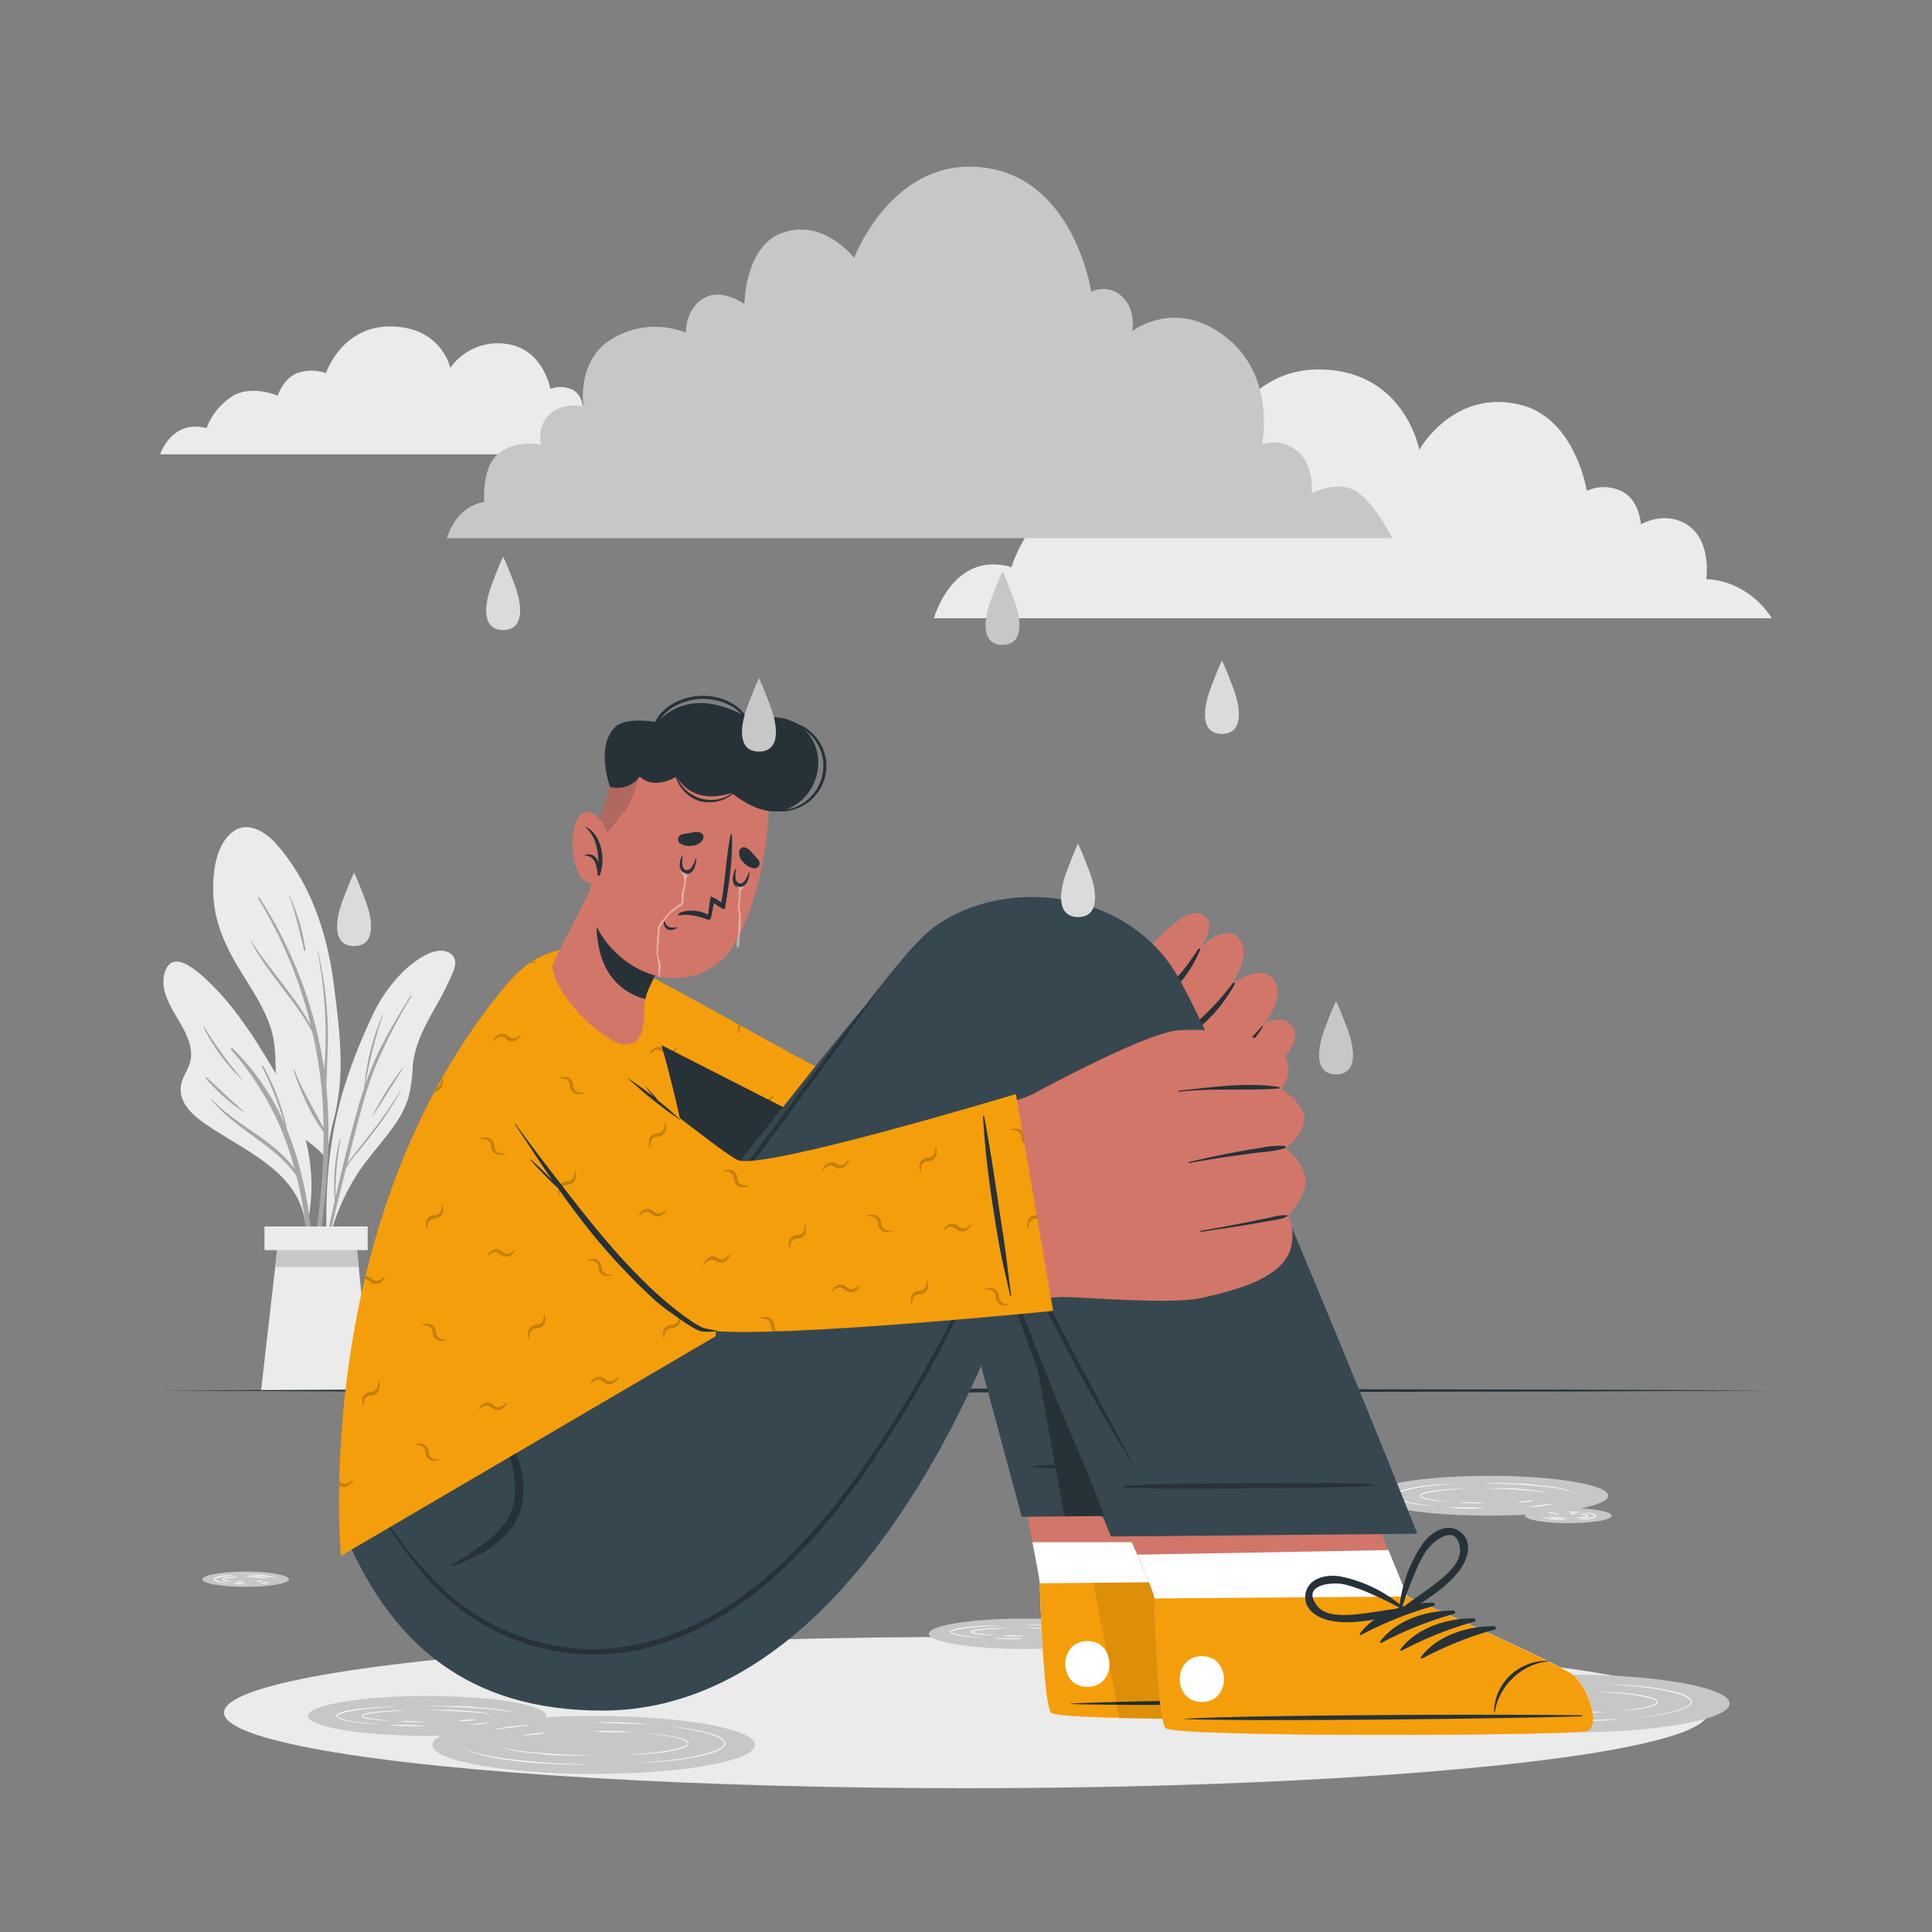 <svg xmlns="http://www.w3.org/2000/svg" viewBox="0 0 500 500"><rect x="0" y="0" width="500" height="500" fill="#808080" stroke="none"/><g id="freepik--background-complete--inject-897"><path d="M458.55,160H241.7s4.88-17.67,20.07-13.21c0,0,3.12-10.73,11.56-16.3s19.26,0,19.26,0,2.3-8.37,8.29-11.35,12.6,0,12.6,0,6.71-23.52,27.73-23.52c22.32,0,26.1,20.81,26.1,20.81s8.72-15.81,26-11.71c14.45,3.43,17.34,22.32,17.34,22.32a10.59,10.59,0,0,1,8.85,0c4.8,2.17,5.17,8.67,5.17,8.67s6-3.63,11.83,0c6.63,4.15,5.07,14.19,5.07,14.19S451.77,149.64,458.55,160Z" style="fill:#ebebeb"></path><path d="M171.06,117.58H41.45s2.92-9.08,12-6.79a16.85,16.85,0,0,1,6.9-8.38c5.05-2.86,11.52,0,11.52,0s1.37-4.3,4.95-5.83a11.15,11.15,0,0,1,7.53,0s4-12.09,16.58-12.09c13.34,0,15.6,10.7,15.6,10.7a15.1,15.1,0,0,1,15.55-6c8.63,1.76,10.36,11.47,10.36,11.47a7.24,7.24,0,0,1,5.29,0c2.87,1.12,3.09,4.46,3.09,4.46a8.16,8.16,0,0,1,7.07,0c4,2.13,3,7.29,3,7.29A13.22,13.22,0,0,1,171.06,117.58Z" style="fill:#ebebeb"></path><path d="M86.5,289.28a56.38,56.38,0,0,0-1.83,10.36c.09.17.07.82,0,.64,0,.57-.89.47-.89-.09,0-.37,0-.74,0-1.09-2-2.52-5-4.11-7.34-6.29a13.72,13.72,0,0,1-4-6.4c-2-6.79-.13-14-2.5-20.76-2-5.84-5.7-10.92-8.81-16.21-3.27-5.59-5.68-11.48-5.93-18-.19-5,.41-11.71,4.23-15.46,4-4,9.08-1,12.18,2.55,9,10.33,13.16,23.37,14.84,36.71.93,7.38,1.89,14.81,1.67,22.26A60.16,60.16,0,0,1,86.5,289.28Z" style="fill:#ebebeb"></path><path d="M84.71,302.35a128.06,128.06,0,0,0-.25-20.91s0,0,0-.08c.12-5.65.57-11.28.34-16.94a100.41,100.41,0,0,0-2.49-18.18c0-.07-.12-.05-.11,0a117.84,117.84,0,0,1,2,17.77c.12,3.2.09,6.39-.07,9.59-.06,1-.16,2.08-.23,3.13h0a111.84,111.84,0,0,0-16.82-44.51c-.11-.19-.44,0-.32.2a116.45,116.45,0,0,1,13.69,33c-4.33-8-10.86-14.6-15.71-22.3,0,0-.1,0-.07,0C69,251.75,76.21,258.51,80.8,267q1.2,5.16,1.93,10.42a114.85,114.85,0,0,1,1,14.46c-2.63-4.92-5.36-9.63-7.52-14.84a.11.11,0,0,0-.21.09c1.83,5.41,4.3,11.24,7.75,15.85q0,5.15-.29,10.27c-.53,9.14-2.09,18.14-2.81,27.25,0,.27.36.3.41,0A209.63,209.63,0,0,0,84.71,302.35Z" style="fill:#a6a6a6"></path><path d="M75,231.94a.05.05,0,1,0-.1,0c1.67,4.61,2.61,9.29,3.81,14a.18.18,0,0,0,.35-.05A50.43,50.43,0,0,0,75,231.94Z" style="fill:#a6a6a6"></path><path d="M117.36,251.26a67.45,67.45,0,0,1-3.84,7.88c-3,5.46-6.13,10.45-6.7,16.81a38.44,38.44,0,0,1-1.21,8.41,25.13,25.13,0,0,1-3.35,6.59c-3.26,4.74-7.32,8.83-10.34,13.75a57.93,57.93,0,0,0-6.87,16.56c-.07.32-.58.24-.5-.08l0-.08a.09.09,0,0,1,0-.06c-.48-13.62.61-27.34,4.76-40.39a138.91,138.91,0,0,1,6.6-16.79A39.67,39.67,0,0,1,104.8,251c2.53-2.28,8-6.6,11.64-4.31C118.17,247.83,118,249.56,117.36,251.26Z" style="fill:#ebebeb"></path><path d="M103.67,282.13a111.11,111.11,0,0,1-7.91,11.38l-4,5.15c-.62.81-1.32,1.62-1.89,2.5.36-1.43.71-2.87,1.08-4.3C92.73,290,94.42,283,97,276.43a138.72,138.72,0,0,1,9.45-18.54c.1-.15-.16-.27-.25-.12-2.88,4.74-5.8,9.46-8.22,14.45a76.55,76.55,0,0,0-3.49,8.57,132,132,0,0,1,4.65-18.31c0-.06-.06-.1-.09,0a62.81,62.81,0,0,0-4.81,19.05,0,0,0,0,0,0,0q-.89,2.66-1.64,5.35c-2.15,7.62-4,15.32-5.78,23a81.86,81.86,0,0,1,1.32-15.14c0-.12-.15-.14-.18,0a48,48,0,0,0-1.32,16q-1,4.41-1.93,8.82c-1.34,6.28-3,12.67-3.76,19a.13.13,0,0,0,.25,0c.93-3.43,1.5-7,2.26-10.47s1.56-7,2.37-10.45c1.18-5.07,2.42-10.12,3.68-15.17.85-1.85,2.48-3.49,3.7-5,1.34-1.71,2.68-3.41,4-5.14a76.25,76.25,0,0,0,6.55-10.14C103.84,282.11,103.72,282.06,103.67,282.13Z" style="fill:#a6a6a6"></path><path d="M104.26,276.31a70.9,70.9,0,0,0-7.75,12.3c0,.06.06.12.1.06,2.6-4.08,5.16-8.2,7.77-12.28C104.42,276.32,104.3,276.25,104.26,276.31Z" style="fill:#a6a6a6"></path><path d="M46.29,264.17c1.77,3,3.78,6.69,3,10.34-.48,2.31-2.17,4.19-2.47,6.54-.69,5.2,4.5,8.64,8.25,11.1,9.35,6.13,22.17,11.6,23.87,24.13.06.44.83.33.78-.1a.29.29,0,0,0,0-.09s0,0,0-.07a48,48,0,0,0-.17-19.13c-1.4-6.46-4.21-12.26-7.54-17.93-5.63-9.6-11.59-19.43-20.09-26.79-2.36-2-7.18-5.69-9.06-1.1S44.13,260.47,46.29,264.17Z" style="fill:#ebebeb"></path><path d="M54.85,284.53c6.2,6.71,16.05,10.47,21.39,18A75.19,75.19,0,0,0,59.8,271.64c-.21-.23.12-.56.34-.35a61,61,0,0,1,13.44,19.46A87.74,87.74,0,0,0,67.79,276a.16.16,0,0,1,.28-.16,56.63,56.63,0,0,1,6.23,16.63c7,17,7.68,37,6.21,54.92,0,.25-.41.26-.4,0,.4-14.14.17-28.52-3.22-42.33-.07-.29-.15-.57-.22-.86-5.8-8.09-15.62-11.84-21.93-19.53C54.68,284.56,54.78,284.45,54.85,284.53Z" style="fill:#a6a6a6"></path><path d="M53.41,278.76c3.26,3,6.46,6,9.72,9,0,0,0,.09-.05.07A47.68,47.68,0,0,1,53.22,279C53.11,278.82,53.28,278.64,53.41,278.76Z" style="fill:#a6a6a6"></path><path d="M52.9,265.83a102.06,102.06,0,0,0,9.73,13.39.06.06,0,1,1-.08.08,47.2,47.2,0,0,1-9.83-13.37A.1.1,0,0,1,52.9,265.83Z" style="fill:#a6a6a6"></path><polygon points="67.55 360 96.05 360 92.21 321.65 71.94 321.65 67.55 360" style="fill:#ebebeb"></polygon><polygon points="71.22 327.89 92.84 327.89 92.21 321.65 71.94 321.65 71.22 327.89" style="fill:#c7c7c7"></polygon><rect x="68.44" y="317.4" width="26.72" height="6.12" transform="translate(163.6 640.93) rotate(180)" style="fill:#ebebeb"></rect></g><g id="freepik--Floor--inject-897"><polygon points="41.45 359.87 93.59 359.63 145.73 359.54 250 359.37 354.27 359.54 406.41 359.63 458.55 359.87 406.41 360.12 354.27 360.2 250 360.37 145.73 360.2 93.59 360.12 41.45 359.87" style="fill:#263238"></polygon></g><g id="freepik--Shadow--inject-897"><ellipse cx="250" cy="443.22" rx="192.03" ry="19.57" style="fill:#ebebeb"></ellipse></g><g id="freepik--Puddles--inject-897"><path d="M141.32,444.08c0,2.84-13.8,5.15-30.81,5.15s-30.82-2.31-30.82-5.15,13.8-5.16,30.82-5.16S141.32,441.23,141.32,444.08Z" style="fill:#c7c7c7"></path><path d="M97.65,446.25a59.9,59.9,0,0,1-6.82-.69,11.55,11.55,0,0,1-3.33-.92,1.26,1.26,0,0,1-.35-.31.67.67,0,0,1-.09-.26.54.54,0,0,1,.09-.25,1.74,1.74,0,0,1,.75-.51,9.93,9.93,0,0,1,1.66-.51,56,56,0,0,1,6.8-.88c2.28-.15,4.57-.23,6.85-.32l-6.83.49a53,53,0,0,0-6.77,1,9.1,9.1,0,0,0-1.62.47,1.53,1.53,0,0,0-.66.42c-.16.18.06.39.28.52a11.52,11.52,0,0,0,3.24.94C93.1,445.79,95.37,446,97.65,446.25Z" style="fill:#fff"></path><path d="M110.51,446.68c-1.63.07-3.26,0-4.89,0s-3.25-.1-4.88-.24c1.64-.07,3.26,0,4.89,0S108.88,446.54,110.51,446.68Z" style="fill:#fff"></path><path d="M128.23,445.77c-1.08.2-2.17.31-3.26.42s-2.18.18-3.28.18c1.09-.21,2.17-.31,3.26-.42S127.13,445.77,128.23,445.77Z" style="fill:#fff"></path><path d="M110.51,441.47q3,0,5.94.07c2,0,4,0,6,.22s3.95.33,5.92.55c1,.14,2,.3,2.94.51a14.59,14.59,0,0,1,1.43.42,3.43,3.43,0,0,1,.68.3c.21.12.45.28.47.54,0-.26-.28-.4-.48-.51a4.53,4.53,0,0,0-.69-.28c-.47-.14-.95-.25-1.44-.35-1-.2-1.95-.34-2.93-.46-2-.19-4-.31-5.92-.47s-3.95-.23-5.93-.31S112.49,441.57,110.51,441.47Z" style="fill:#fff"></path><path d="M101.25,445.35a46.92,46.92,0,0,1-4.88-.37,10.18,10.18,0,0,1-2.41-.52.76.76,0,0,1-.29-.2.27.27,0,0,1,0-.4,1.61,1.61,0,0,1,.58-.3,8.52,8.52,0,0,1,1.21-.29,72.35,72.35,0,0,1,9.75-.64c-1.62.13-3.25.22-4.87.32s-3.25.28-4.84.56a9.19,9.19,0,0,0-1.18.27,1.44,1.44,0,0,0-.5.23c-.07.06,0,.07,0,.12a.7.7,0,0,0,.21.14,10.11,10.11,0,0,0,2.34.55C98,445.05,99.62,445.2,101.25,445.35Z" style="fill:#fff"></path><path d="M110.51,445.6c-1.18.08-2.35.06-3.52.06s-2.35-.07-3.51-.2c1.17-.08,2.34-.06,3.51,0S109.33,445.47,110.51,445.6Z" style="fill:#fff"></path><path d="M123.27,445.07a23.22,23.22,0,0,1-2.35.3,20.62,20.62,0,0,1-2.36,0,20.66,20.66,0,0,1,2.35-.29A18.52,18.52,0,0,1,123.27,445.07Z" style="fill:#fff"></path><path d="M110.51,442.56c1.41,0,2.83,0,4.25,0s2.85,0,4.26.11l4.25.34c.71.08,1.41.17,2.11.3.35.07.7.15,1,.25a3.45,3.45,0,0,1,.51.18c.15.07.35.15.38.34,0-.18-.24-.25-.4-.31a2.88,2.88,0,0,0-.5-.15c-.35-.08-.7-.14-1-.19-.7-.11-1.4-.19-2.11-.26l-4.24-.25c-1.41-.14-2.83-.14-4.25-.19S111.92,442.63,110.51,442.56Z" style="fill:#fff"></path><ellipse cx="385.38" cy="387.09" rx="30.82" ry="5.15" style="fill:#c7c7c7"></ellipse><path d="M371.55,389.85a51.93,51.93,0,0,1-6.9-.91,16.85,16.85,0,0,1-1.69-.45,5,5,0,0,1-1.6-.75.77.77,0,0,1-.35-.86,1.48,1.48,0,0,1,.65-.66,7.85,7.85,0,0,1,1.63-.66,41.4,41.4,0,0,1,6.88-1.17c2.31-.2,4.63-.31,6.95-.44l-6.93.61a42.19,42.19,0,0,0-6.82,1.23,7.64,7.64,0,0,0-1.59.63,1.3,1.3,0,0,0-.57.54.58.58,0,0,0,.28.62,5.05,5.05,0,0,0,1.53.74c.54.18,1.11.32,1.67.46A68.88,68.88,0,0,0,371.55,389.85Z" style="fill:#fff"></path><path d="M384.41,390.4c-1.62.05-3.25,0-4.88,0s-3.26-.12-4.88-.27c1.64-.06,3.26,0,4.89,0S382.79,390.25,384.41,390.4Z" style="fill:#fff"></path><path d="M402.14,389.24c-1.07.23-2.17.36-3.26.5s-2.18.23-3.28.26c1.08-.23,2.17-.36,3.25-.5S401,389.27,402.14,389.24Z" style="fill:#fff"></path><path d="M384.41,383.79q3,0,6,.1c2,.06,4,0,6,.3s4,.42,6,.71a27.48,27.48,0,0,1,2.93.66,9.25,9.25,0,0,1,1.41.53c.42.22,1,.47,1,1-.08-.52-.63-.75-1.06-.95a11.1,11.1,0,0,0-1.41-.47c-1-.25-1.95-.45-2.93-.61-2-.26-4-.41-6-.62a59.81,59.81,0,0,0-6-.38Q387.41,384,384.41,383.79Z" style="fill:#fff"></path><path d="M375.15,388.7a38.85,38.85,0,0,1-4.92-.49,8.3,8.3,0,0,1-2.4-.68.84.84,0,0,1-.26-.24.52.52,0,0,1-.07-.2c0-.06,0-.15.07-.2a1.17,1.17,0,0,1,.54-.39,7.58,7.58,0,0,1,1.2-.38,38.83,38.83,0,0,1,4.91-.65c1.65-.11,3.29-.16,4.94-.21-1.64.15-3.28.26-4.93.38a37.71,37.71,0,0,0-4.86.72,6.58,6.58,0,0,0-1.17.35,1.08,1.08,0,0,0-.45.3c-.1.1,0,.24.19.34a8.22,8.22,0,0,0,2.32.7C371.88,388.34,373.52,388.53,375.15,388.7Z" style="fill:#fff"></path><path d="M384.41,389c-1.17.08-2.34.06-3.51,0s-2.35-.08-3.52-.21c1.18-.08,2.35-.05,3.52,0S383.24,388.89,384.41,389Z" style="fill:#fff"></path><path d="M397.18,388.35a23.38,23.38,0,0,1-4.71.44,21,21,0,0,1,2.34-.35A23.25,23.25,0,0,1,397.18,388.35Z" style="fill:#fff"></path><path d="M384.41,385.16q2.14,0,4.29,0c1.43,0,2.86,0,4.29.15s2.85.26,4.27.42c.7.11,1.41.23,2.11.39.35.09.69.19,1,.31s.73.26.82.63c-.11-.36-.53-.45-.84-.57a9.26,9.26,0,0,0-1-.25c-.69-.15-1.4-.25-2.11-.34-1.42-.14-2.84-.22-4.26-.34s-2.85-.18-4.28-.24S385.84,385.25,384.41,385.16Z" style="fill:#fff"></path><ellipse cx="405.9" cy="392.25" rx="11.22" ry="1.95" style="fill:#c7c7c7"></ellipse><path d="M409.79,391.44a13.6,13.6,0,0,1,2.11.22,2.59,2.59,0,0,1,1,.38.32.32,0,0,1,.13.35.52.52,0,0,1-.23.25,2.07,2.07,0,0,1-.51.22,15.77,15.77,0,0,1-4.21.42,29.76,29.76,0,0,0,4.14-.66c.29-.07.76-.28.53-.41a2.87,2.87,0,0,0-.93-.36C411.18,391.68,410.49,391.56,409.79,391.44Z" style="fill:#fff"></path><path d="M405.9,391.27a8.21,8.21,0,0,1,1.48-.08,8,8,0,0,1,1.47.18,9,9,0,0,1-1.47.07A8.4,8.4,0,0,1,405.9,391.27Z" style="fill:#fff"></path><path d="M400.55,391.63a3.63,3.63,0,0,1,1-.24,3.72,3.72,0,0,1,1,0,3.83,3.83,0,0,1-1,.24A4.19,4.19,0,0,1,400.55,391.63Z" style="fill:#fff"></path><path d="M405.9,393.33c-.6,0-1.21,0-1.82,0a13.93,13.93,0,0,1-1.82-.08c-.6-.08-1.21-.13-1.81-.23-.29-.07-.59-.14-.88-.24a2,2,0,0,1-.42-.19c-.13-.07-.29-.16-.3-.33.11.29.48.32.75.4a8.74,8.74,0,0,0,.89.17l1.8.17a17.94,17.94,0,0,0,1.8.14C404.7,393.22,405.3,393.27,405.9,393.33Z" style="fill:#fff"></path><path d="M408.7,391.8a10.92,10.92,0,0,1,1.51.08,2.45,2.45,0,0,1,.75.22c.05,0,.2.16.11.3a.39.39,0,0,1-.2.16,1.9,1.9,0,0,1-.38.13,12.62,12.62,0,0,1-3,.19c1-.17,2-.2,2.95-.43.21,0,.55-.21.4-.16a2.51,2.51,0,0,0-.67-.22C409.69,392,409.2,391.89,408.7,391.8Z" style="fill:#fff"></path><path d="M405.9,391.7a4.85,4.85,0,0,1,1.07-.1,4.32,4.32,0,0,1,1.06.16,4.3,4.3,0,0,1-1.07.09A4.37,4.37,0,0,1,405.9,391.7Z" style="fill:#fff"></path><path d="M402.05,391.91a2.15,2.15,0,0,1,.69-.19,2,2,0,0,1,.73,0,2.06,2.06,0,0,1-.7.2A2.22,2.22,0,0,1,402.05,391.91Z" style="fill:#fff"></path><path d="M405.9,392.91a17.35,17.35,0,0,1-2.6,0c-.43-.05-.86-.08-1.29-.14-.22-.05-.43-.09-.64-.15s-.46-.12-.55-.34c.12.18.38.18.58.22l.63.08,1.29.09c.43.06.86.05,1.29.09S405.47,392.85,405.9,392.91Z" style="fill:#fff"></path><ellipse cx="405.9" cy="440.87" rx="41.73" ry="7.5" style="fill:#c7c7c7"></ellipse><path d="M423.5,444.54a84.73,84.73,0,0,0,9.39-1.56,22.74,22.74,0,0,0,2.27-.68,6.54,6.54,0,0,0,2.06-1.08.89.89,0,0,0,.38-.93,1.65,1.65,0,0,0-.72-.81,9.56,9.56,0,0,0-2.14-1,53.51,53.51,0,0,0-9.32-1.82c-1.57-.2-3.16-.28-4.74-.43l-4.74-.43c3.17.21,6.34.38,9.5.69a52.47,52.47,0,0,1,9.37,1.76,9.64,9.64,0,0,1,2.2,1,1.9,1.9,0,0,1,.8.94,1.09,1.09,0,0,1-.45,1.14,6.83,6.83,0,0,1-2.14,1.11,23,23,0,0,1-2.29.66A66.82,66.82,0,0,1,423.5,444.54Z" style="fill:#fff"></path><path d="M406,445.34l13.27-.44c-2.2.26-4.41.37-6.63.46S408.23,445.45,406,445.34Z" style="fill:#fff"></path><path d="M381.92,443.64l4.45.53c1.47.19,3,.35,4.44.58-1.5,0-3-.17-4.47-.33A40.85,40.85,0,0,1,381.92,443.64Z" style="fill:#fff"></path><path d="M406,435.61c-5.46.11-10.92.28-16.35.82-2.72.24-5.43.55-8.12,1a35.88,35.88,0,0,0-4,.92,12.87,12.87,0,0,0-1.91.71,4,4,0,0,0-.86.54,1.15,1.15,0,0,0-.51.84,1.2,1.2,0,0,1,.49-.87,4,4,0,0,1,.85-.56,13.08,13.08,0,0,1,1.9-.78,36.76,36.76,0,0,1,4-1c2.69-.51,5.4-.85,8.12-1.12A160,160,0,0,1,406,435.61Z" style="fill:#fff"></path><path d="M418.61,442.85c2.24-.24,4.47-.5,6.68-.93.55-.12,1.09-.24,1.63-.4a5.25,5.25,0,0,0,1.52-.63c.22-.14.4-.36.28-.55a1.47,1.47,0,0,0-.61-.47,8.87,8.87,0,0,0-1.58-.52,47.56,47.56,0,0,0-6.64-1.05l-6.73-.53c2.25.1,4.5.19,6.75.36a47.54,47.54,0,0,1,6.69,1,8.79,8.79,0,0,1,1.61.56,1.52,1.52,0,0,1,.7.57.71.71,0,0,1,.06.25.67.67,0,0,1-.08.25,1.11,1.11,0,0,1-.33.32,5.31,5.31,0,0,1-1.59.64c-.54.16-1.1.27-1.65.38A56.26,56.26,0,0,1,418.61,442.85Z" style="fill:#fff"></path><path d="M406,443.32c1.59-.15,3.18-.2,4.77-.26s3.19-.06,4.78,0c-1.58.14-3.18.19-4.77.25S407.61,443.38,406,443.32Z" style="fill:#fff"></path><path d="M388.67,442.32c1.08,0,2.14.11,3.21.2s2.13.24,3.19.45c-1.08,0-2.15-.11-3.22-.2S389.72,442.53,388.67,442.32Z" style="fill:#fff"></path><path d="M406,437.63c-1.95.1-3.89.19-5.84.25s-3.89.08-5.82.33-3.88.3-5.82.52c-1,.13-1.92.29-2.87.51a13.85,13.85,0,0,0-1.4.39,5.58,5.58,0,0,0-.66.3.85.85,0,0,0-.44.54.78.78,0,0,1,.43-.56,3.61,3.61,0,0,1,.65-.33,10.92,10.92,0,0,1,1.4-.46c.94-.23,1.9-.41,2.87-.56,1.93-.24,3.88-.4,5.82-.6s3.89-.2,5.84-.25S404.07,437.64,406,437.63Z" style="fill:#fff"></path><ellipse cx="265.03" cy="422.82" rx="24.65" ry="3.93" style="fill:#c7c7c7"></ellipse><path d="M254.62,423.86a53.41,53.41,0,0,1-5.5-.45,10.7,10.7,0,0,1-2.7-.63,1,1,0,0,1-.31-.23.36.36,0,0,1-.08-.23.38.38,0,0,1,.1-.21,1.62,1.62,0,0,1,.65-.36,10.71,10.71,0,0,1,1.35-.35,53.34,53.34,0,0,1,5.48-.59c1.84-.1,3.68-.15,5.51-.19-1.83.14-3.66.25-5.49.36a52,52,0,0,0-5.45.67,9.42,9.42,0,0,0-1.32.32,1.63,1.63,0,0,0-.56.28c-.15.11,0,.24.21.35a11.46,11.46,0,0,0,2.64.65C251,423.52,252.79,423.69,254.62,423.86Z" style="fill:#fff"></path><path d="M265,424.17c-1.32.07-2.64.05-4,0s-2.63-.08-3.94-.21c1.32-.08,2.63-.06,3.95,0S263.71,424,265,424.17Z" style="fill:#fff"></path><path d="M279.38,423.53a25.88,25.88,0,0,1-2.63.33,23.64,23.64,0,0,1-2.66.08c.88-.17,1.76-.24,2.64-.33S278.49,423.5,279.38,423.53Z" style="fill:#fff"></path><path d="M265,420.52c1.6,0,3.2,0,4.8,0s3.2,0,4.79.14l4.78.4c.8.1,1.59.21,2.38.36.39.08.78.17,1.17.29a5.42,5.42,0,0,1,.56.22c.17.09.39.19.42.4,0-.21-.26-.3-.43-.37a4.23,4.23,0,0,0-.57-.19c-.39-.1-.78-.17-1.17-.23-.79-.13-1.58-.23-2.37-.31l-4.78-.32c-1.59-.16-3.19-.16-4.79-.22S266.63,420.61,265,420.52Z" style="fill:#fff"></path><path d="M257.53,423.23c-1.31,0-2.62-.07-3.93-.22a11.07,11.07,0,0,1-2-.36,1,1,0,0,1-.25-.15s-.1-.13-.06-.2a.25.25,0,0,1,.11-.16,1.81,1.81,0,0,1,.49-.2,8.52,8.52,0,0,1,1-.2,60.84,60.84,0,0,1,7.87-.4c-1.31.1-2.62.17-3.93.24s-2.62.2-3.91.4c-.32,0-.64.1-.95.18a1.6,1.6,0,0,0-.42.16c-.06.05,0,0,0,0a1.09,1.09,0,0,0,.17.1,9.84,9.84,0,0,0,1.9.38C254.92,423,256.22,423.11,257.53,423.23Z" style="fill:#fff"></path><path d="M265,423.41a27.12,27.12,0,0,1-2.85.07c-.95,0-1.9-.05-2.84-.17a27.12,27.12,0,0,1,2.85-.07C263.13,423.27,264.08,423.29,265,423.41Z" style="fill:#fff"></path><path d="M275.36,423a13.38,13.38,0,0,1-1.89.24,13.67,13.67,0,0,1-1.92,0,13.74,13.74,0,0,1,1.9-.25A13.53,13.53,0,0,1,275.36,423Z" style="fill:#fff"></path><path d="M265,421.28c1.14,0,2.29,0,3.44,0s2.29,0,3.44.07,2.29.14,3.43.24c.57.06,1.14.13,1.71.23a8.39,8.39,0,0,1,.84.18,2,2,0,0,1,.41.13c.13,0,.3.1.34.25-.05-.15-.22-.18-.35-.23a2.71,2.71,0,0,0-.41-.09,8.27,8.27,0,0,0-.85-.12c-.57-.07-1.14-.12-1.71-.16l-3.43-.18c-1.14-.1-2.28-.08-3.43-.13S266.17,421.35,265,421.28Z" style="fill:#fff"></path><ellipse cx="153.64" cy="451.58" rx="41.73" ry="7.5" style="fill:#c7c7c7"></ellipse><path d="M172.31,446.67a69.9,69.9,0,0,1,10.16,1.58,24.18,24.18,0,0,1,2.47.75,7,7,0,0,1,2.28,1.23,1.27,1.27,0,0,1,.48,1.23,1.94,1.94,0,0,1-.84,1,9.87,9.87,0,0,1-2.34,1.12,55.07,55.07,0,0,1-10.09,2c-3.41.35-6.84.54-10.25.79l5.12-.48c1.7-.17,3.41-.25,5.11-.48a54.09,54.09,0,0,0,10-2.05,9.75,9.75,0,0,0,2.29-1.06,1.73,1.73,0,0,0,.75-.91,1,1,0,0,0-.41-1,6.82,6.82,0,0,0-2.2-1.21,25.54,25.54,0,0,0-2.44-.76A86.27,86.27,0,0,0,172.31,446.67Z" style="fill:#fff"></path><path d="M153.51,445.77c2.38-.1,4.77-.07,7.15,0s4.76.22,7.12.5Z" style="fill:#fff"></path><path d="M127.6,447.68a42.19,42.19,0,0,1,4.75-.86c1.59-.19,3.2-.34,4.8-.38-1.59.24-3.18.41-4.77.63Z" style="fill:#fff"></path><path d="M153.51,456.66a170.41,170.41,0,0,1-17.64-.66c-2.93-.3-5.85-.68-8.75-1.25a37.23,37.23,0,0,1-4.28-1.08,13.59,13.59,0,0,1-2-.87,4.69,4.69,0,0,1-.9-.63,1.37,1.37,0,0,1-.51-.95,1.33,1.33,0,0,0,.53.93,4.62,4.62,0,0,0,.91.6,13.82,13.82,0,0,0,2,.8,38.69,38.69,0,0,0,4.28,1c2.88.54,5.81.89,8.73,1.16C141.74,456.35,147.63,456.55,153.51,456.66Z" style="fill:#fff"></path><path d="M167.05,448.56a58.7,58.7,0,0,1,7.23.87c.59.13,1.19.25,1.77.43a5.63,5.63,0,0,1,1.7.71c.25.15.56.52.38.89a1.69,1.69,0,0,1-.73.63,8.64,8.64,0,0,1-1.74.63,48.73,48.73,0,0,1-7.2,1.1c-2.42.19-4.85.3-7.27.42l7.25-.58a50.43,50.43,0,0,0,7.16-1.18,9.65,9.65,0,0,0,1.69-.59,1.46,1.46,0,0,0,.64-.52c.11-.22-.06-.47-.3-.63A5.4,5.4,0,0,0,176,450c-.58-.18-1.17-.32-1.76-.45C171.87,449.12,169.46,448.83,167.05,448.56Z" style="fill:#fff"></path><path d="M153.51,448c1.72-.06,3.43,0,5.14,0s3.43.12,5.14.27c-1.72.05-3.43,0-5.14,0S155.22,448.19,153.51,448Z" style="fill:#fff"></path><path d="M134.85,449.15c1.14-.22,2.28-.35,3.43-.49s2.3-.22,3.45-.23c-1.13.22-2.28.35-3.42.48S136,449.13,134.85,449.15Z" style="fill:#fff"></path><path d="M153.51,454.39q-3.13,0-6.29-.09c-2.1-.06-4.2,0-6.29-.29s-4.18-.4-6.26-.67c-1-.17-2.07-.36-3.09-.63a12.41,12.41,0,0,1-1.49-.5,4.24,4.24,0,0,1-.7-.37.87.87,0,0,1-.44-.62.85.85,0,0,0,.46.59,3.49,3.49,0,0,0,.7.34,11.2,11.2,0,0,0,1.5.44c1,.25,2,.43,3.09.58,2.08.25,4.17.39,6.25.59s4.18.28,6.28.37S151.42,454.29,153.51,454.39Z" style="fill:#fff"></path><path d="M74.8,408.73c0,1.07-5,1.95-11.22,1.95s-11.22-.88-11.22-1.95,5-2,11.22-2S74.8,407.65,74.8,408.73Z" style="fill:#c7c7c7"></path><path d="M59.08,409.71a15.43,15.43,0,0,1-2.43-.26,3,3,0,0,1-1.18-.44.34.34,0,0,1-.15-.38.55.55,0,0,1,.26-.28,2.9,2.9,0,0,1,.58-.25,19.57,19.57,0,0,1,4.87-.5,34.37,34.37,0,0,0-4.79.74,2.89,2.89,0,0,0-.54.21c-.16.12-.23.18-.09.29a3.43,3.43,0,0,0,1.08.42C57.48,409.45,58.28,409.58,59.08,409.71Z" style="fill:#fff"></path><path d="M63.58,409.91a12.23,12.23,0,0,1-1.71.07,10.77,10.77,0,0,1-1.7-.18,9.79,9.79,0,0,1,1.71-.07A10.9,10.9,0,0,1,63.58,409.91Z" style="fill:#fff"></path><path d="M69.78,409.49a4.8,4.8,0,0,1-1.12.26,5,5,0,0,1-1.16,0,5,5,0,0,1,1.12-.26A5.62,5.62,0,0,1,69.78,409.49Z" style="fill:#fff"></path><path d="M63.58,407.54c.7,0,1.4,0,2.11,0a16.4,16.4,0,0,1,2.1.09c.7.09,1.4.15,2.09.27a9.13,9.13,0,0,1,1,.26,4.25,4.25,0,0,1,.49.21c.14.08.34.19.35.38,0-.19-.23-.26-.38-.33a4.5,4.5,0,0,0-.49-.14,7.18,7.18,0,0,0-1-.19l-2.08-.21a20.76,20.76,0,0,0-2.09-.15C65,407.67,64.28,407.61,63.58,407.54Z" style="fill:#fff"></path><path d="M60.34,409.3a11.17,11.17,0,0,1-1.73-.11,2.67,2.67,0,0,1-.87-.25.35.35,0,0,1-.12-.1.22.22,0,0,1,0-.22.56.56,0,0,1,.22-.18,3.73,3.73,0,0,1,.44-.14,14.93,14.93,0,0,1,3.46-.23c-1.14.18-2.3.21-3.41.47a2.52,2.52,0,0,0-.39.12l-.12.07s0,0,0,0a3,3,0,0,0,.78.25C59.2,409.12,59.77,409.21,60.34,409.3Z" style="fill:#fff"></path><path d="M63.58,409.42a6.37,6.37,0,0,1-1.23.09,5.76,5.76,0,0,1-1.23-.16,5.8,5.8,0,0,1,1.24-.09A5.17,5.17,0,0,1,63.58,409.42Z" style="fill:#fff"></path><path d="M68.05,409.17a2.69,2.69,0,0,1-1.65.16,2.67,2.67,0,0,1,.81-.2A3,3,0,0,1,68.05,409.17Z" style="fill:#fff"></path><path d="M63.58,408a23.26,23.26,0,0,1,3,0c.5.06,1,.09,1.5.16.25.05.49.1.74.17s.53.13.63.38c-.13-.22-.43-.21-.66-.26s-.49-.07-.74-.09l-1.49-.11c-.49-.07-1-.06-1.49-.1S64.08,408.09,63.58,408Z" style="fill:#fff"></path></g><g id="freepik--Character--inject-897"><path d="M152.89,267.38c19.47,24.26,54.35,59.89,65.93,58.58,10.33-1.18,47.59-9.17,66.06-21.8,4.78-3.27-14.81-46.31-19.6-42.39C255.22,270,230.05,280.39,223.14,282c-6.15,1.4-42.82-22.59-62.89-32.57C135.89,237.27,145.13,257.71,152.89,267.38Z" style="fill:#d3766a"></path><path d="M256.83,268.86l12.62,21.29.05.08.28.47,9.56,16.16a38.42,38.42,0,0,0,4.4-1.36h0a159,159,0,0,0,31.87-16.26c6.05-4.17,22.17-18,19.31-22.87s-7.91-1.28-7.91-1.28,5.94-6.85,2.63-11.51c-2.73-3.82-8.37-.56-10.34.74l-.31.21,0,0-.34.25s5.59-7.49,2-11.89c-3.25-3.94-9,1.41-10.16,2.58l-.15.15s.06-.08.09-.14c.87-1.13,4.77-6.64.72-8.77-5.44-2.85-14.06,10.47-21,14.73-.35.21-2.15,1.16-4.75,2.55-3,1.57-7,3.65-11.09,5.79Z" style="fill:#d3766a"></path><path d="M288.87,263.8a65.15,65.15,0,0,0,9.73-4.12c5.11-2.84,8.81-6.64,11.91-13.67.14-.3.06-.49-.09-.53a.06.06,0,0,0-.06,0c-.11,0-.22.08-.34.25-3.88,6-7.08,9.49-11.36,12.4a64.35,64.35,0,0,1-9.91,5.33C288.55,263.56,288.65,263.89,288.87,263.8Z" style="fill:#263238"></path><path d="M296.27,273.65c10.84-4.85,17-8.15,23.17-18.7.2-.32.08-.64-.13-.64a.38.38,0,0,0-.29.18s0,0,0,0l0,0c-7.45,9.53-12.28,13-22.82,18.83C296,273.45,296.12,273.71,296.27,273.65Z" style="fill:#263238"></path><path d="M326.37,265.84c-7.93,8.75-13.05,12.8-24,17.14a.22.22,0,0,0,.14.41c11.61-3.34,18-8.35,24.12-17.28C327,265.5,326.86,265.29,326.37,265.84Z" style="fill:#263238"></path><path d="M273.2,287.08a11.37,11.37,0,0,0,1.29-1.31l.34-.41a.1.1,0,0,0,0,0c6-7.87.83-21.39.83-21.39a56.16,56.16,0,0,0,8.79-4.37c4-2.47,7.74-5.51,9-8.64,0,0,0,0,0,0a5.45,5.45,0,0,0,.43-2.57,4.76,4.76,0,0,0-.31-1.38.34.34,0,0,0-.06-.12c-1.11-2.4-7.26-1.87-13.95-.23-7.35,1.8-15.35,5-18.05,7-3.46,2.7-13,18.12-13,18.12S264.71,294.48,273.2,287.08Z" style="fill:#d3766a"></path><path d="M293.68,249.06c-2.1,7.92-11.61,10.95-18.26,14.15a.68.68,0,0,0-.22,1.09c2.09,6.76,3.07,16.92-1.53,22.81a.17.17,0,0,0,.25.24c5.79-5.66,5.64-15.71,2.88-23,6.87-3.17,16.27-6.63,17-15.3C293.76,249,293.69,249,293.68,249.06Z" style="fill:#263238"></path><path d="M273.56,312.58l-26.8-42.06s-20.38,10.35-24.26,10.67-49.91-27.38-65-33.8-17.08,1.38-7,17.77,53.24,59.47,64.85,61.64S273.56,312.58,273.56,312.58Z" style="fill:#F59E0B"></path><path d="M174.47,271.59a1.81,1.81,0,0,1-.88.45,1.79,1.79,0,0,1-1.66-.51,2.27,2.27,0,0,0-2.52-.43,4.4,4.4,0,0,0-1.58,1.76c.33-.19.63-.43.95-.64a1.9,1.9,0,0,1,.87-.48,1.74,1.74,0,0,1,1.66.43,2.29,2.29,0,0,0,2.49.52c.87-.38,1.19-1.13,1.62-1.74C175.08,271.14,174.79,271.38,174.47,271.59Zm92.34,43.27,1.14-.37A2.23,2.23,0,0,0,266.81,314.86Zm3.28-3.34c-.1.38-.15.75-.22,1.13a1.9,1.9,0,0,1-.28,1,1.65,1.65,0,0,1-.41.46l1.07-.36h0A5,5,0,0,0,270.09,311.52Zm-27.92-14.89c-.1.38-.14.75-.22,1.13a2,2,0,0,1-.27.95,1.77,1.77,0,0,1-1.49.87,2.3,2.3,0,0,0-2.13,1.4,4.11,4.11,0,0,0,.09,2.37c.1-.37.15-.75.22-1.13a1.82,1.82,0,0,1,1.84-1.75,2.26,2.26,0,0,0,2.08-1.47A4.47,4.47,0,0,0,242.17,296.63Zm-33.83,20c-.1.38-.14.75-.22,1.13a1.94,1.94,0,0,1-.28,1,1.75,1.75,0,0,1-1.48.86,2.34,2.34,0,0,0-2,1.06l.61.44a1.77,1.77,0,0,1,1.36-.61,2.25,2.25,0,0,0,2.09-1.47A4.47,4.47,0,0,0,208.34,316.65ZM191.1,265.09l0,.1a4,4,0,0,0,.09,2.37c.1-.37.14-.75.22-1.12a1.84,1.84,0,0,1,.3-.94l.05-.07Zm-19,25.2c-.06.23-.1.46-.14.69l.35.36C172.3,291,172.2,290.64,172.14,290.29Zm-18.33-34.36c-.1.38-.14.75-.22,1.13a2,2,0,0,1-.27.95,1.77,1.77,0,0,1-1.49.87,2.3,2.3,0,0,0-2.13,1.4,4.11,4.11,0,0,0,.09,2.37c.1-.37.15-.75.22-1.12a1.84,1.84,0,0,1,.3-.94,1.81,1.81,0,0,1,1.53-.82,2.26,2.26,0,0,0,2.09-1.47A4.47,4.47,0,0,0,153.81,255.93Zm45.6,28.13a2,2,0,0,1-.88.48,1.74,1.74,0,0,1-1.66-.44,2.27,2.27,0,0,0-2.49-.51c-.87.38-1.19,1.13-1.62,1.74.34-.2.63-.43,1-.64a1.81,1.81,0,0,1,.88-.45,1.78,1.78,0,0,1,1.66.5,2.28,2.28,0,0,0,2.52.44,4.57,4.57,0,0,0,1.59-1.76C200,283.61,199.72,283.85,199.41,284.06Zm50.64-8.36a1.17,1.17,0,0,1-.31.17,1.76,1.76,0,0,1-1.71-.16,2.28,2.28,0,0,0-2.54-.1,4.11,4.11,0,0,0-1.31,2c.3-.25.56-.53.83-.79a1.94,1.94,0,0,1,.8-.59,1.82,1.82,0,0,1,1.72.23,2.26,2.26,0,0,0,2.55,0,1.84,1.84,0,0,0,.29-.26ZM219,300.78a2,2,0,0,1-.78.62,1.76,1.76,0,0,1-1.71-.16,2.28,2.28,0,0,0-2.54-.1,4,4,0,0,0-1.31,2c.3-.25.55-.53.83-.79a1.89,1.89,0,0,1,.79-.59A1.81,1.81,0,0,1,216,302a2.28,2.28,0,0,0,2.56,0,4.51,4.51,0,0,0,1.28-2C219.51,300.24,219.25,300.52,219,300.78Zm31.65,16.64a2,2,0,0,1-.88.48,1.78,1.78,0,0,1-1.66-.44,2.29,2.29,0,0,0-2.49-.52c-.87.38-1.18,1.13-1.62,1.74a10.51,10.51,0,0,0,.95-.64,2,2,0,0,1,.88-.45,1.81,1.81,0,0,1,1.66.51,2.29,2.29,0,0,0,2.52.44,4.45,4.45,0,0,0,1.59-1.77C251.23,317,250.93,317.2,250.62,317.42ZM226.45,285a1.87,1.87,0,0,1-.94-.3,1.79,1.79,0,0,1-.81-1.54,2.26,2.26,0,0,0-1.47-2.08h0a6.44,6.44,0,0,1-.7.12,2.24,2.24,0,0,1-.84-.15h0c-.27,0-.53.11-.79.15.37.1.75.14,1.12.22a2,2,0,0,1,1,.27,1.77,1.77,0,0,1,.87,1.49,2.3,2.3,0,0,0,1.4,2.13,4.11,4.11,0,0,0,2.37-.09C227.2,285.11,226.83,285.06,226.45,285Zm3.36,33.46a1.88,1.88,0,0,1-.94-.31,1.77,1.77,0,0,1-.81-1.53,2.28,2.28,0,0,0-1.47-2.09,4.37,4.37,0,0,0-2.37.13c.37.1.75.14,1.12.21a2,2,0,0,1,1,.28,1.77,1.77,0,0,1,.87,1.49,2.28,2.28,0,0,0,1.4,2.12,4,4,0,0,0,2.37-.09C230.56,318.56,230.19,318.52,229.81,318.45Zm-37.26-11.67a1.8,1.8,0,0,1-.93-.3,1.77,1.77,0,0,1-.82-1.53,2.26,2.26,0,0,0-1.47-2.09A4.47,4.47,0,0,0,187,303c.37.1.75.14,1.13.22a2,2,0,0,1,.95.27,1.79,1.79,0,0,1,.87,1.49,2.3,2.3,0,0,0,1.4,2.13,4,4,0,0,0,2.37-.09C193.3,306.9,192.93,306.86,192.55,306.78Z" style="opacity:0.2"></path><path d="M240.18,277c3.27,6.41,7,12.61,10.91,18.66,1.91,3,3.83,5.93,5.85,8.83s4.38,5.9,6.55,8.87c.1.14.32,0,.22-.14-2-3.09-3.78-6.29-5.73-9.39s-3.81-6-5.71-8.92c-3.89-6.06-7.75-12.15-11.88-18.05C240.3,276.75,240.11,276.88,240.18,277Z" style="fill:#263238"></path><path d="M214.67,283.1a66.61,66.61,0,0,0-8.3,3.66c-.07,0,0,.16,0,.13,2.89-1,5.83-1.72,8.71-2.68s5.72-2.24,8.67-3a.14.14,0,0,0-.07-.27C220.7,281.68,217.64,282.09,214.67,283.1Z" style="fill:#263238"></path><path d="M261.64,316.56c-14.63,4.69-38.52,11.71-46.36,10.24-11.62-2.17-54.83-45.25-64.85-61.64a66.2,66.2,0,0,1-3.91-7.24Z" style="fill:#263238"></path><path d="M381.16,443.88c-3.54,1.21-105.06,1.88-109-.54-1.47-.91-2.43-15.69-3.09-33.58-.14-3.87-13.3-66-13.3-66l67.91-.65,10.84,66s39,17.13,43,20.24S384.7,442.67,381.16,443.88Z" style="fill:#d3766a"></path><path d="M381.16,443.87c-3.54,1.22-105.06,1.89-109-.53-1.48-.92-2.44-15.69-3.08-33.59,0-.89-.78-4.94-1.89-10.63h65.68l1.65,10s39,17.13,43,20.24S384.7,442.67,381.16,443.87Z" style="fill:#fff"></path><path d="M381.16,443.88c-3.54,1.21-105.06,1.88-109-.54-1.47-.91-2.43-15.69-3.09-33.58l65.45-.63s39,17.13,43,20.24S384.7,442.67,381.16,443.88Z" style="fill:#F59E0B"></path><path d="M379.68,439.82c-17-.3-85.7.08-102.55,1.07-.14,0-.14.1,0,.1,16.87.68,85.54-.26,102.55-.89C380,440.09,380,439.83,379.68,439.82Z" style="fill:#263238"></path><path d="M371,425.76A13.68,13.68,0,0,0,360.83,430a13.19,13.19,0,0,0-3.74,9.11c0,.1.19.1.2,0,.93-6.67,6.95-12.56,13.69-13.12A.11.11,0,0,0,371,425.76Z" style="fill:#263238"></path><path d="M341.18,410.78c-6.81,0-14.69,2.41-18.88,8-.17.22.14.44.35.34a93.74,93.74,0,0,1,18.66-7.51A.43.43,0,0,0,341.18,410.78Z" style="fill:#263238"></path><path d="M346.46,412.8c-6.82-.05-14.7,2.4-18.89,8-.16.22.15.45.35.34a93.7,93.7,0,0,1,18.66-7.5A.43.43,0,0,0,346.46,412.8Z" style="fill:#263238"></path><path d="M351.73,414.81c-6.81-.05-14.69,2.41-18.89,8-.16.22.15.44.35.34a94,94,0,0,1,18.66-7.51A.43.43,0,0,0,351.73,414.81Z" style="fill:#263238"></path><path d="M357,416.83c-6.81-.05-14.69,2.4-18.89,8-.16.22.15.45.35.34a94.59,94.59,0,0,1,18.66-7.51A.42.42,0,0,0,357,416.83Z" style="fill:#263238"></path><path d="M281.36,424.7c-7.64.07-7.54,11.94.11,11.87S289,424.62,281.36,424.7Z" style="fill:#fff"></path><path d="M348.42,392.56c-3.46-2.84-7.79,0-9.89,3A35.73,35.73,0,0,0,332.45,413a.19.19,0,0,0,.22.19.83.83,0,0,0,1.23.54c4.82-3.39,10.4-6.41,14.05-11.17C350.08,399.76,351.7,395.24,348.42,392.56Zm-8.26,14.53c-2.33,1.72-4.73,3.32-7,5.13a105.18,105.18,0,0,1,3.77-10.12,37.06,37.06,0,0,1,2.46-4.61c1.46-2.26,8.11-8,8.84-.59C348.63,401,343,405,340.16,407.09Z" style="fill:#263238"></path><path d="M315.55,415.62c5.93.88,12-.85,17.86-1.8a.82.82,0,0,0,.5-1.24.18.18,0,0,0,0-.29A35.73,35.73,0,0,0,317.4,404c-3.59-.66-8.66.33-9.16,4.78C307.76,413,312.08,415.11,315.55,415.62Zm-4.14-3.85c-4.65-5.81,4.12-6.34,6.74-5.74a37.94,37.94,0,0,1,5,1.59,106,106,0,0,1,9.76,4.61c-2.88.29-5.72.82-8.6,1.22C320.87,413.92,314,415,311.41,411.77Z" style="fill:#263238"></path><path d="M381.16,443.88c-2.67.91-61.29,1.52-91.46.72l-6.77-35,51.64-.5s39,17.13,43,20.24S384.7,442.67,381.16,443.88Z" style="opacity:0.1"></path><path d="M302,256.76c14.18,24,37.07,135.06,37.07,135.06l-74.66.72-14.09-52.4s-18.16,60.52-75.37,90.69c-25,13.2-71.27,4.56-81.49-35.06l48.18-60.34s16.33,3.91,22.93-3c22.74-23.92,60.75-77.89,74.83-88.05C257.53,231.26,288.93,234.75,302,256.76Z" style="fill:#37474f"></path><path d="M235.07,285.46a67,67,0,0,0,1.77,8.13c.65,2.81,1.26,5.64,1.91,8.46l0,.08c-.32-.67-.65-1.34-1-2-1.05-2.31-2.3-4.51-3.15-6.91,0-.15-.27-.07-.23.08.82,2.42,1.41,4.94,2.43,7.28.48,1.11,1,2.2,1.54,3.27.29.59.59,1.18.91,1.76.15.26.3.56.48.81.32,1.29,8.93,32.08,10.25,33.73.1.13.26.07.23-.08-.64-2.75-9.66-35.4-10.41-38.19s-1.52-5.42-2.26-8.14a69.53,69.53,0,0,0-2.35-8.3C235.21,285.34,235.06,285.36,235.07,285.46Z" style="fill:#263238"></path><path d="M332.31,379c-4.21-.29-8.46-.27-12.68-.3s-8.47,0-12.7,0c-8.47,0-16.95,0-25.42.15-4.65.08-9.3.21-13.94.54-.21,0-.19.35,0,.36,8.45.5,16.92.36,25.38.32s17-.09,25.42-.26c4.64-.09,9.32-.1,13.94-.47C332.51,379.35,332.49,379.05,332.31,379Z" style="fill:#263238"></path><path d="M339,391.82l-63.56.6L247.77,239.8c18.28-7.18,43-1.94,54.18,17C316.13,280.74,339,391.82,339,391.82Z" style="fill:#263238"></path><path d="M410.73,448c-3.55,1.2-105.07,1.69-109-.73-1.48-.92-2.41-15.7-3-33.59-.14-3.86-27.24-60.76-27.24-60.76l67.91-.52,24.78,60.77s38.95,17.2,42.93,20.32S414.27,446.76,410.73,448Z" style="fill:#d3766a"></path><path d="M410.72,448c-3.54,1.2-105.06,1.7-108.94-.73-1.48-.92-2.41-15.7-3-33.59,0-.85-2.31-6.48-4.4-11.33l64.95-1.19,4.9,12s38.95,17.19,42.93,20.31S414.26,446.76,410.72,448Z" style="fill:#fff"></path><path d="M410.73,448c-3.55,1.2-105.07,1.69-109-.73-1.48-.92-2.41-15.7-3-33.59l65.45-.51s38.95,17.2,42.93,20.32S414.27,446.76,410.73,448Z" style="fill:#F59E0B"></path><path d="M409.25,443.91c-17-.34-85.7-.09-102.55.88-.14,0-.14.1,0,.1,16.86.7,85.54-.11,102.55-.71C409.61,444.17,409.61,443.91,409.25,443.91Z" style="fill:#263238"></path><path d="M400.58,429.83A13.67,13.67,0,0,0,390.42,434a13.17,13.17,0,0,0-3.76,9.1c0,.1.19.1.2,0,.94-6.67,7-12.54,13.72-13.1A.11.11,0,0,0,400.58,429.83Z" style="fill:#263238"></path><path d="M370.81,414.79c-6.81-.06-14.7,2.39-18.9,8-.17.21.14.44.34.34a94.29,94.29,0,0,1,18.68-7.48A.43.43,0,0,0,370.81,414.79Z" style="fill:#263238"></path><path d="M376.08,416.82c-6.82-.06-14.7,2.38-18.91,8-.16.22.15.45.35.34a94,94,0,0,1,18.68-7.47A.43.43,0,0,0,376.08,416.82Z" style="fill:#263238"></path><path d="M381.34,418.84c-6.81-.06-14.69,2.38-18.9,8-.16.21.15.44.35.34a93.81,93.81,0,0,1,18.68-7.48A.43.43,0,0,0,381.34,418.84Z" style="fill:#263238"></path><path d="M386.61,420.87c-6.81-.06-14.69,2.38-18.9,8-.16.22.15.45.35.34a93.93,93.93,0,0,1,18.67-7.47A.43.43,0,0,0,386.61,420.87Z" style="fill:#263238"></path><path d="M311,428.6c-7.64.06-7.56,11.94.09,11.88S318.61,428.54,311,428.6Z" style="fill:#fff"></path><path d="M378.08,396.58c-3.46-2.84-7.79,0-9.9,2.95A35.86,35.86,0,0,0,362.07,417c0,.15.1.2.22.2a.83.83,0,0,0,1.22.54c4.84-3.38,10.42-6.39,14.08-11.15C379.72,403.79,381.36,399.27,378.08,396.58Zm-8.29,14.52c-2.33,1.72-4.74,3.31-7,5.12a106.82,106.82,0,0,1,3.79-10.11A37.69,37.69,0,0,1,369,401.5c1.47-2.26,8.13-8,8.84-.57C378.27,405,372.58,409.05,369.79,411.1Z" style="fill:#263238"></path><path d="M345.16,419.59c5.94.88,12-.84,17.87-1.77a.82.82,0,0,0,.5-1.24.18.18,0,0,0,0-.29A35.65,35.65,0,0,0,347,408c-3.58-.67-8.65.32-9.17,4.77C337.38,417,341.7,419.07,345.16,419.59ZM341,415.73c-4.64-5.82,4.13-6.33,6.76-5.73a38.33,38.33,0,0,1,5,1.6,104.74,104.74,0,0,1,9.75,4.63c-2.88.28-5.72.81-8.6,1.2C350.49,417.89,343.59,418.94,341,415.73Z" style="fill:#263238"></path><path d="M304.49,252.17c14.19,24,62.32,144.76,62.32,144.76l-79.29.72-26-63.59S226.76,442.7,155.85,442.7c-35.1,0-54-17.79-65.44-43l64.41-63.42s6.78,4.81,10.33,1.16c23-23.61,62.66-87.48,76.75-97.64C260.08,226.67,291.47,230.17,304.49,252.17Z" style="fill:#37474f"></path><path d="M355.46,384.15c-4.2-.29-8.46-.26-12.67-.29s-8.47,0-12.7,0c-8.47,0-16.95,0-25.42.15-4.65.08-9.3.21-13.95.54-.2,0-.18.35,0,.36,8.45.5,16.92.36,25.38.33s16.95-.1,25.42-.26c4.64-.09,9.32-.1,13.94-.47C355.66,384.46,355.64,384.16,355.46,384.15Z" style="fill:#263238"></path><path d="M259.66,326.46c-.77-2.51-1.55-5-2.37-7.52-1.62-4.91-3.1-9.88-4.88-14.74-.51-1.36-.93-2.76-1.44-4.12s-1-2.82-1.49-4.24a.15.15,0,0,0-.28.08c1.1,5.15,2.19,10.31,3.72,15.35q.79,2.58,1.64,5.15c-.73-1.26-1.52-2.48-2.33-3.7a30,30,0,0,1-3.47-6.18c0-.08-.17,0-.14,0a24.26,24.26,0,0,0,3.13,6.2c1.06,1.58,2.21,3.14,3.19,4.79,1,2.86,2,5.69,3.05,8.51a61.18,61.18,0,0,0,3.56,7.93c0,.08.15,0,.14-.07C261.18,331.42,260.4,328.92,259.66,326.46Z" style="fill:#263238"></path><path d="M293.21,378.72c-5.82-11.07-12-22-17.68-33.11s-11.18-22.45-16.34-33.84c-1.44-3.18-2.88-6.36-4.27-9.55s-2.71-6.49-4.11-9.72c0-.07-.15,0-.12,0,2.15,5.88,4.61,11.66,7,17.46s4.91,11.4,7.5,17q7.83,17,17,33.51c3.43,6.18,7,12.32,10.9,18.27A.1.1,0,0,0,293.21,378.72Z" style="fill:#263238"></path><path d="M167.1,335.46c-3.76,3.59-7.4,7.35-10.8,11.29-.69.8-1.37,1.62-2,2.43-2,1.45-3.88,3-5.72,4.57-2.06,1.81-4,3.76-5.95,5.66-.06.06,0,.18.09.11,2-1.83,4.16-3.51,6.26-5.22l3.46-2.83c-2,2.52-4,5.07-5.91,7.64-1.81,2.4-3.42,4.94-5.16,7.39-.08.12.08.25.17.14,1.63-2.07,3.41-4,5.08-6.05s3.36-4,5-6.07,3.34-4,5-5.94,3.33-4.06,5-6.08c1.89-2.27,3.75-4.56,5.61-6.86C167.36,335.53,167.2,335.36,167.1,335.46Z" style="fill:#263238"></path><path d="M133.88,377a44.65,44.65,0,0,0-2.37-5.19l-1.41-2.59a12.65,12.65,0,0,0-1.51-2.48c-.13-.13-.4,0-.34.14a4.16,4.16,0,0,0,.17.65l.09.38s0,0,.06,0c.15.36.31.71.46,1.06.35.82.7,1.64,1,2.47.57,1.55,1.15,3.09,1.61,4.66a33.76,33.76,0,0,1,1.68,9.13,15,15,0,0,1-2.3,8.41,23.91,23.91,0,0,1-5.91,5.92c-2.65,2-5.5,3.81-8.37,5.55-.17.1,0,.35.21.28a57,57,0,0,0,8.75-4,22.4,22.4,0,0,0,6.76-6C136.17,390.26,136.31,383.15,133.88,377Z" style="fill:#263238"></path><path d="M257,319a383.3,383.3,0,0,1-21.47,42c-7.87,13.07-16.51,25.88-26.69,37-9.87,10.79-21.52,20-34.93,24.95a58.75,58.75,0,0,1-20.47,3.86,56,56,0,0,1-19.73-3.68A57.7,57.7,0,0,1,115.9,412.4a97.92,97.92,0,0,1-14.76-17.15q-1.65-2.33-3.27-4.66a.12.12,0,0,0-.19.13,129.46,129.46,0,0,0,13.6,18.55,58.76,58.76,0,0,0,16.87,12.84,56.5,56.5,0,0,0,40.31,4.07c13.82-3.75,26.16-12.11,36.56-22.41,10.79-10.69,19.77-23.43,27.93-36.48a301.27,301.27,0,0,0,22.16-42.61c.76-1.81,1.46-3.65,2.17-5.49C257.35,319,257.1,318.84,257,319Z" style="fill:#263238"></path><path d="M283.62,386.62c-.75-1.87-1.48-3.74-2.26-5.6q-2.34-5.56-4.69-11.14c-3.12-7.37-6.06-14.8-9-22.23-.83-2.11-1.63-4.23-2.47-6.33-.42-1.05-.85-2.09-1.27-3.14a48.93,48.93,0,0,0-2-4.56c-.15-.24-.61-.14-.57.17.27,1.91,1.73,5.41,2.33,7.24s1.31,3.81,2,5.71c1.36,3.8,2.79,7.57,4.26,11.32,2.93,7.51,5.93,15,9.26,22.35q1.4,3.07,2.89,6.1c.5,1,1,2,1.52,3s1.12,1.93,1.64,2.93c.14.28.61.07.49-.22C285,390.38,284.37,388.48,283.62,386.62Z" style="fill:#263238"></path><path d="M227.52,255.84c-3.58,4.52-7.09,9.11-10.58,13.71s-7,9.18-10.47,13.82c-6.87,9.26-13.74,18.53-20.52,27.86-3.81,5.24-7.61,10.48-11.27,15.83-.05.07.07.16.12.09,7.22-9,14.1-18.31,21-27.57S209.52,281,216.29,271.7c3.8-5.24,7.6-10.49,11.28-15.82A0,0,0,0,0,227.52,255.84Z" style="fill:#263238"></path><path d="M88.25,402.64l96.86-56.76c1.58-1.42-9.88-74.15-21.1-95-1.89-3.5-19.5-12-32.51,3.44C79.82,315.53,88.25,402.64,88.25,402.64Z" style="fill:#F59E0B"></path><path d="M150.12,282.73a1.87,1.87,0,0,1-.94-.3,1.81,1.81,0,0,1-.82-1.53,2.26,2.26,0,0,0-1.47-2.09,4.47,4.47,0,0,0-2.37.12c.38.1.75.14,1.13.22a1.94,1.94,0,0,1,1,.28,1.75,1.75,0,0,1,.86,1.48,2.3,2.3,0,0,0,1.4,2.13,4,4,0,0,0,2.37-.09C150.87,282.85,150.49,282.81,150.12,282.73Zm7.37,47.07a1.87,1.87,0,0,1-.94-.3,1.79,1.79,0,0,1-.81-1.54,2.26,2.26,0,0,0-1.47-2.08,4.47,4.47,0,0,0-2.37.12c.37.1.75.14,1.12.22a2,2,0,0,1,1,.27,1.77,1.77,0,0,1,.87,1.49,2.3,2.3,0,0,0,1.4,2.13,4.11,4.11,0,0,0,2.37-.09C158.24,329.92,157.87,329.87,157.49,329.8Zm-27.8-31.39a1.87,1.87,0,0,1-.94-.3,1.81,1.81,0,0,1-.82-1.53,2.25,2.25,0,0,0-1.47-2.09,4.47,4.47,0,0,0-2.37.12c.38.1.76.15,1.13.22a1.9,1.9,0,0,1,1,.28,1.78,1.78,0,0,1,.87,1.48,2.27,2.27,0,0,0,1.39,2.13,4,4,0,0,0,2.37-.09C130.44,298.53,130.06,298.49,129.69,298.41Zm-15.08,48.21a1.72,1.72,0,0,1-.93-.31,1.78,1.78,0,0,1-.82-1.53,2.28,2.28,0,0,0-1.47-2.09,4.47,4.47,0,0,0-2.37.13c.38.1.75.14,1.13.21a2.08,2.08,0,0,1,.95.28,1.77,1.77,0,0,1,.87,1.49,2.28,2.28,0,0,0,1.4,2.12,4,4,0,0,0,2.37-.08C115.36,346.74,115,346.69,114.61,346.62Zm-1.88,31a1.82,1.82,0,0,1-1.76-1.84,2.28,2.28,0,0,0-1.47-2.09,4.47,4.47,0,0,0-2.37.13c.38.1.75.14,1.13.22a2,2,0,0,1,1,.27,1.76,1.76,0,0,1,.86,1.49,2.31,2.31,0,0,0,1.4,2.13,4.11,4.11,0,0,0,2.37-.09C113.48,377.73,113.1,377.68,112.73,377.61ZM138,248.74h-.12l-.69.44a5.34,5.34,0,0,0,1.93-.21C138.72,248.86,138.34,248.82,138,248.74Zm33.78,64.82a2,2,0,0,1-.87.48,1.79,1.79,0,0,1-1.67-.44,2.27,2.27,0,0,0-2.49-.51c-.87.38-1.18,1.13-1.62,1.74.34-.2.64-.43,1-.65a1.84,1.84,0,0,1,2.53.06,2.28,2.28,0,0,0,2.52.44,4.49,4.49,0,0,0,1.59-1.76C172.36,313.11,172.07,313.34,171.75,313.56Zm11.18,12.25a5.06,5.06,0,0,0-1,1.72c.3-.24.55-.52.83-.79a2.12,2.12,0,0,1,.26-.26C183,326.26,183,326,182.93,325.81Zm-84.09,5.1a2,2,0,0,1-.88.48A1.74,1.74,0,0,1,96.3,331a2.38,2.38,0,0,0-1.72-.68l-.18.78a1.72,1.72,0,0,1,1.28.54,2.26,2.26,0,0,0,2.52.44,4.4,4.4,0,0,0,1.58-1.76C99.45,330.46,99.15,330.7,98.84,330.91Zm31.44,32.71a2,2,0,0,1-.87.48,1.8,1.8,0,0,1-1.67-.44,2.27,2.27,0,0,0-2.49-.51c-.86.38-1.18,1.13-1.61,1.74.33-.2.63-.43,1-.65a1.85,1.85,0,0,1,2.54.06,2.26,2.26,0,0,0,2.51.44,4.42,4.42,0,0,0,1.59-1.76C130.89,363.17,130.6,363.41,130.28,363.62ZM90.59,383.48a2,2,0,0,1-.87.49,1.8,1.8,0,0,1-1.67-.44,1.38,1.38,0,0,0-.26-.22c0,.38,0,.75,0,1.12a2.24,2.24,0,0,0,2.18.17,4.35,4.35,0,0,0,1.59-1.76C91.2,383,90.91,383.27,90.59,383.48Zm42-59.55a2.1,2.1,0,0,1-.87.48,1.77,1.77,0,0,1-1.66-.44,2.29,2.29,0,0,0-2.49-.52c-.87.38-1.19,1.13-1.62,1.74.34-.19.63-.43,1-.64a1.9,1.9,0,0,1,.88-.45,1.81,1.81,0,0,1,1.66.51A2.27,2.27,0,0,0,132,325a4.4,4.4,0,0,0,1.58-1.76C133.26,323.48,133,323.71,132.64,323.93Zm26.66,33a2,2,0,0,1-.87.48,1.8,1.8,0,0,1-1.67-.44,2.27,2.27,0,0,0-2.49-.51c-.86.37-1.18,1.12-1.61,1.74.33-.2.63-.43,1-.65a1.9,1.9,0,0,1,.88-.45,1.81,1.81,0,0,1,1.66.51,2.26,2.26,0,0,0,2.51.44,4.38,4.38,0,0,0,1.59-1.77C159.91,356.45,159.62,356.68,159.3,356.9Zm-5.49-101c-.1.38-.14.75-.22,1.13a2,2,0,0,1-.27.95,1.77,1.77,0,0,1-1.49.87,2.3,2.3,0,0,0-2.13,1.4,4.11,4.11,0,0,0,.09,2.37c.1-.37.15-.75.22-1.12a1.84,1.84,0,0,1,.3-.94,1.81,1.81,0,0,1,1.53-.82,2.26,2.26,0,0,0,2.09-1.47A4.47,4.47,0,0,0,153.81,255.93Zm22.08,83.93c-.1.37-.15.75-.22,1.12a1.9,1.9,0,0,1-.28,1,1.76,1.76,0,0,1-1.48.87,2.3,2.3,0,0,0-2.13,1.4,4,4,0,0,0,.09,2.37c.1-.38.14-.75.22-1.13a1.87,1.87,0,0,1,.3-.94,1.78,1.78,0,0,1,1.53-.81,2.26,2.26,0,0,0,2.09-1.47A4.47,4.47,0,0,0,175.89,339.86Zm-3.75-49.57c-.1.38-.14.75-.21,1.13a2,2,0,0,1-.28,1,1.8,1.8,0,0,1-1.49.87,2.26,2.26,0,0,0-2.12,1.39,4,4,0,0,0,.09,2.37c.1-.37.14-.75.21-1.12a1.88,1.88,0,0,1,.31-.94,1.8,1.8,0,0,1,1.53-.82,2.27,2.27,0,0,0,2.09-1.47A4.37,4.37,0,0,0,172.14,290.29Zm-23.35,12.44c-.1.37-.15.75-.22,1.12a1.9,1.9,0,0,1-.28,1,1.76,1.76,0,0,1-1.48.87,2.3,2.3,0,0,0-2.13,1.4,4,4,0,0,0,.09,2.37c.1-.38.14-.75.22-1.13a1.87,1.87,0,0,1,.3-.94,1.78,1.78,0,0,1,1.53-.81,2.28,2.28,0,0,0,2.09-1.47A4.47,4.47,0,0,0,148.79,302.73ZM98,357.24c-.1.37-.14.75-.21,1.12a2,2,0,0,1-.28,1,1.77,1.77,0,0,1-1.49.87,2.27,2.27,0,0,0-2.12,1.4A4,4,0,0,0,94,364c.1-.38.14-.75.21-1.13a1.88,1.88,0,0,1,.31-.94,1.77,1.77,0,0,1,1.53-.81,2.28,2.28,0,0,0,2.09-1.47A4.37,4.37,0,0,0,98,357.24Zm7,35.18c0,.16-.07.32-.11.48l.19-.11C105,392.67,105,392.54,105,392.42Zm9.46-113.51c-.06.1-.12.19-.17.29h0c0,.18-.07.37-.1.55a2,2,0,0,1-.28,1,1.83,1.83,0,0,1-.87.74l-.54,1a2.24,2.24,0,0,0,2-1.46A3.77,3.77,0,0,0,114.44,278.91Zm0,32.61c-.1.38-.15.75-.22,1.13a2,2,0,0,1-.28,1,1.78,1.78,0,0,1-1.48.87,2.27,2.27,0,0,0-2.13,1.39,4,4,0,0,0,.09,2.37c.1-.37.14-.75.22-1.12a1.87,1.87,0,0,1,.3-.94,1.81,1.81,0,0,1,1.53-.82,2.27,2.27,0,0,0,2.09-1.47A4.47,4.47,0,0,0,114.39,311.52Zm26.43,28.34c-.1.37-.14.75-.21,1.12a2,2,0,0,1-.28,1,1.77,1.77,0,0,1-1.49.87,2.28,2.28,0,0,0-2.12,1.4,4,4,0,0,0,.08,2.37,11.26,11.26,0,0,0,.22-1.13,1.88,1.88,0,0,1,.31-.94,1.77,1.77,0,0,1,1.53-.81,2.28,2.28,0,0,0,2.09-1.47A4.37,4.37,0,0,0,140.82,339.86Zm30.57-68.71a2.23,2.23,0,0,0-2,0,4.4,4.4,0,0,0-1.58,1.76c.33-.19.63-.43.95-.64a1.9,1.9,0,0,1,.87-.48,1.74,1.74,0,0,1,1.66.43,2,2,0,0,0,.47.36Zm-37.31-2.92a1.81,1.81,0,0,1-.88.45,1.79,1.79,0,0,1-1.66-.51,2.27,2.27,0,0,0-2.52-.43,4.5,4.5,0,0,0-1.59,1.76c.34-.2.64-.43.95-.64a2,2,0,0,1,.88-.48,1.74,1.74,0,0,1,1.66.43,2.29,2.29,0,0,0,2.49.52c.87-.38,1.19-1.13,1.62-1.74C134.69,267.78,134.39,268,134.08,268.23Z" style="opacity:0.2"></path><path d="M162.23,270.32c-5,.42-18.35-11.82-19.33-20.38-.06-.58,9.76-18.94,11.33-22.78.32-.79,21.7,15.69,21.7,15.69s-5.66,7.08-8.35,13.79a9.23,9.23,0,0,0-.48,1.65c0,.07,0,.17-.07.27C166.29,261.75,167.84,269.87,162.23,270.32Z" style="fill:#d3766a"></path><path d="M155.73,227.91c-1.47,6.2-4.42,24,8.77,29.78a16.93,16.93,0,0,0,2.53.87c0-.1.05-.2.06-.28a11.28,11.28,0,0,1,.5-1.64c2.68-6.71,8.34-13.8,8.34-13.8S160.67,231.08,155.73,227.91Z" style="fill:#263238"></path><path d="M161.19,197.25c-5.95,7.68-10.91,34.54-6.85,42.49,5.88,11.52,20.26,17.88,31.25,9.72,10.65-7.9,16.49-43,11.52-50.73C189.78,187.37,170,185.9,161.19,197.25Z" style="fill:#d3766a"></path><path d="M191.24,229s-1.32-.71-1.32-.56.4.73.4.79.92.58.92.69v2.37c0,.87-.31,1.95-.29,2.41a18.38,18.38,0,0,1,.29,2.78c-.11.59-.08,4.71-.38,5.26s-.45,3,.2,2.37.2-3.11.44-3.6a24.77,24.77,0,0,0,.19-4.28c0-.65-.31-2.2-.31-2.67s.26-2,.26-2.47v-1.72s.61-.42.7-.65a11.78,11.78,0,0,1,.81-1.17c0-.23-1.51.45-1.51.45Z" style="fill:#fff;opacity:0.4"></path><path d="M176.49,215.94a21.5,21.5,0,0,1,2.4-.42,3.91,3.91,0,0,1,2.53,0A1.25,1.25,0,0,1,182,217a3.12,3.12,0,0,1-2.58,1.82,4.59,4.59,0,0,1-3.27-.44A1.34,1.34,0,0,1,176.49,215.94Z" style="fill:#263238"></path><path d="M196.34,222.63a23.5,23.5,0,0,0-1.63-1.82,3.93,3.93,0,0,0-2-1.53,1.25,1.25,0,0,0-1.32.77,3.1,3.1,0,0,0,.9,3,4.63,4.63,0,0,0,2.84,1.68A1.34,1.34,0,0,0,196.34,222.63Z" style="fill:#263238"></path><path d="M172,238.56c.33.51.63,1.19,1.26,1.4a5,5,0,0,0,2,0,.06.06,0,0,1,0,.11,2.49,2.49,0,0,1-2.5.45,2,2,0,0,1-1-1.91C171.84,238.49,172,238.48,172,238.56Z" style="fill:#263238"></path><path d="M176.23,236.86c2.5-.39,5.39.57,7.2,1.22.22,0,.5-.35.58-.54v0c0-.06.74-3.85.74-3.85.45.36,2.76,2.1,2.88,1.37,1-6,2.08-12.76,1.78-19a.17.17,0,0,0-.34,0c-1.17,5.77-1.33,11.71-2.41,17.52A11,11,0,0,0,184,232c-.21,0-.58,4.12-.79,4.72a9.08,9.08,0,0,0-6.81-.68C175.49,236.39,175,237.05,176.23,236.86Z" style="fill:#263238"></path><path d="M190.38,224.91c0-.06.11.11.09.18-.54,1.63-.87,3.6.46,4.58,0,0,0,.11,0,.09C189.14,229,189.61,226.37,190.38,224.91Z" style="fill:#263238"></path><path d="M189.7,227.07a2.73,2.73,0,0,0,.22,1.41,2,2,0,0,0,1.2,1,1.73,1.73,0,0,0,1.53-.34,2.94,2.94,0,0,0,.84-1.13,4.75,4.75,0,0,0,.28-.8,3.81,3.81,0,0,0,.08-1.74,5.54,5.54,0,0,1-.4,1.21,7.07,7.07,0,0,1-.54,1c-.42.66-1,1.14-1.58.95s-.92-.76-1-1.55a13.84,13.84,0,0,1,.17-2.45A5.59,5.59,0,0,0,189.7,227.07Z" style="fill:#263238"></path><path d="M176,224.36a3.77,3.77,0,0,0,.48,1.66,2.13,2.13,0,0,1,.55,1.46,8.42,8.42,0,0,1,0,1.05c0,.7-.75,2.63-.66,3.54s0,1.51-.18,1.75A25.23,25.23,0,0,0,173.3,236c-.58.74-2.87,3.06-3,4.1s-.46,6-.37,6.86a27,27,0,0,1,.54,3.29,9.39,9.39,0,0,0,0,2.36.51.51,0,0,0,.36.3c.14,0,.24-.08.22-.18s-.33-.27-.35-.62.34-1.61.34-2c0-.58-.83-3-.78-3.34s.48-6.59.54-6.87a30.8,30.8,0,0,1,2.81-3.65,30,30,0,0,0,3.16-2.27,6.59,6.59,0,0,0,.16-2.2c0-.17.49-2.56.66-4.41a2,2,0,0,1,.87-1.1,1.22,1.22,0,0,0,.5-.6c0-.33-.83-.18-1.54-.36S176,224.18,176,224.36Z" style="fill:#fff;opacity:0.4"></path><path d="M180.11,222.29c0-.07-.15.05-.16.12-.29,1.7-.9,3.59-2.54,3.85,0,0-.06.09,0,.09C179.32,226.46,180.11,223.94,180.11,222.29Z" style="fill:#263238"></path><path d="M179.71,224.52a2.66,2.66,0,0,1-.85,1.15,1.94,1.94,0,0,1-1.52.31,1.75,1.75,0,0,1-1.2-1,3.12,3.12,0,0,1-.22-1.39,8.09,8.09,0,0,1,.12-.84,3.79,3.79,0,0,1,.75-1.58,5.55,5.55,0,0,0-.22,1.26,8.81,8.81,0,0,0,0,1.15c.07.78.36,1.48,1,1.58s1.17-.25,1.58-.93a12.42,12.42,0,0,0,1-2.25A5.64,5.64,0,0,1,179.71,224.52Z" style="fill:#263238"></path><path d="M161.86,209.75c-2,2.41-6.38,8.21-7.83,8.25,1.72-9.48,4.34-17.72,8.23-22.05a19.52,19.52,0,0,1,5.67-4.36C167.33,194.08,164,207.22,161.86,209.75Z" style="fill:#263238;opacity:0.2"></path><path d="M190.33,204.63a9.48,9.48,0,0,1-9,2,9.66,9.66,0,0,1-6.58-6.71c0-.09-.17-.06-.15,0a9.55,9.55,0,0,0,6.5,7.41,9.74,9.74,0,0,0,9.38-2.57C190.59,204.69,190.44,204.53,190.33,204.63Z" style="fill:#263238"></path><path d="M183.79,180.18c-5.45-.62-10.84,1.7-13.33,5.13a10.67,10.67,0,0,0-2,6.71c0,.1.2.1.21,0a11.64,11.64,0,0,1,6.86-9.69,15,15,0,0,1,13.37.22,9.51,9.51,0,0,1,4.5,4.74c.08.21.5.14.44-.07C192.88,183.64,188.72,180.74,183.79,180.18Z" style="fill:#263238"></path><path d="M213.71,196.25a12,12,0,0,0-4.22-7.13c-3.05-2.52-6.86-2.73-10.65-2.86a.08.08,0,0,0,0,.16c3.22.12,6.49.44,9.21,2.33a11.93,11.93,0,0,1,4.66,6.47,11.59,11.59,0,0,1-6.7,13.6,11.73,11.73,0,0,1-9.31-.32c-.12-.05-.23.11-.11.17a11.82,11.82,0,0,0,17.12-12.42Z" style="fill:#263238"></path><path d="M157.86,203.63s-3.78-10.43,1.32-15.44c2.89-2.84,10.92-1.28,10.92-1.28A14.76,14.76,0,0,1,180.29,182c7-.59,14.5,4.5,14.5,4.5s7-2.77,12.5,1.53c7.73,6,4.87,18.64-4.17,21.57-6.35,2.05-13.68-4.35-13.68-4.35-.79,0-9.41,3.66-14.41-4.28,0,0-5.5,3.65-9.45,0A7.15,7.15,0,0,1,157.86,203.63Z" style="fill:#263238"></path><path d="M158.77,219.72s-2.8-10.22-7.24-9.51-4.37,14.11-.59,17.29a4.71,4.71,0,0,0,6.79-.26Z" style="fill:#d3766a"></path><path d="M151.65,214.05a.07.07,0,0,0-.07.11c2.62,2.33,3.21,5.74,3.29,9.08-.51-1.46-1.52-2.52-3.42-2a.1.1,0,0,0,0,.19,2.89,2.89,0,0,1,2.66,2,13.3,13.3,0,0,1,.57,2.94c.05.32.59.35.6,0v-.08C156.77,222.47,155.69,215.94,151.65,214.05Z" style="fill:#263238"></path><path d="M332.23,272.9c3,4.69-.7,9.11-.7,9.11a11.91,11.91,0,0,1,5.67,5.76c1.84,4.53-4.47,9.4-4.47,9.4a14.67,14.67,0,0,1,5,7c1.32,4.52-4.34,10.34-4.34,10.34a12.86,12.86,0,0,1,.52,9c-2.74,7.79-15,10.54-22.83,12.37s-31.64-.28-36.22-.22l-12.18-50s32.64-18.15,42.11-19C312.78,266,328.86,267.63,332.23,272.9Z" style="fill:#d3766a"></path><path d="M331,281.3c-8.67-1.28-17.24.08-25.88.95a.15.15,0,0,0,0,.3c8.58-1,17.24-.22,25.84-.84A.21.21,0,0,0,331,281.3Z" style="fill:#263238"></path><path d="M332.41,296.56a23,23,0,0,0-6,.48q-3.13.48-6.26,1.06-6.24,1.15-12.44,2.63c-.18,0-.16.33,0,.29,4.15-.76,8.32-1.46,12.5-2,2.09-.3,4.19-.57,6.29-.83a27.21,27.21,0,0,0,5.89-1A.3.3,0,0,0,332.41,296.56Z" style="fill:#263238"></path><path d="M333.22,314.56c-1.7-.27-3.67.38-5.34.72q-2.83.59-5.68,1.14c-3.79.74-7.58,1.48-11.39,2.09-.19,0-.16.33,0,.3,3.88-.6,7.76-1.14,11.64-1.78q2.85-.46,5.7-1c1.61-.28,3.66-.45,5.08-1.32A.1.1,0,0,0,333.22,314.56Z" style="fill:#263238"></path><path d="M274.87,335.63c-23.82,1.34-81.33,10.64-95.24,3.79C167,333.17,146.38,307,129.87,281.5c-8.81-13.57-5.27-23.69,10.12-16.6,16,7.37,48,35.54,51.43,37,4.48,1.93,64.77-14.19,75.14-18.38C274.08,280.53,279.68,335.35,274.87,335.63Z" style="fill:#d3766a"></path><path d="M272.54,339.25l-9.63-56.11s-64.84,19.59-71.82,17.14c-3.77-1.32-33.32-25.75-47.76-35.33-13.52-9-24.4-3.08-15.4,16.1,11.47,24.43,41.62,57.39,52.71,62.59C189.12,347.62,272.54,339.25,272.54,339.25Z" style="fill:#F59E0B"></path><path d="M150.12,282.73a1.87,1.87,0,0,1-.94-.3,1.81,1.81,0,0,1-.82-1.53,2.26,2.26,0,0,0-1.47-2.09,4.47,4.47,0,0,0-2.37.12c.38.1.75.14,1.13.22a1.94,1.94,0,0,1,1,.28,1.75,1.75,0,0,1,.86,1.48,2.3,2.3,0,0,0,1.4,2.13,4,4,0,0,0,2.37-.09C150.87,282.85,150.49,282.81,150.12,282.73Zm42.43,24a1.8,1.8,0,0,1-.93-.3,1.77,1.77,0,0,1-.82-1.53,2.26,2.26,0,0,0-1.47-2.09A4.47,4.47,0,0,0,187,303c.37.1.75.14,1.13.22a2,2,0,0,1,.95.27,1.79,1.79,0,0,1,.87,1.49,2.3,2.3,0,0,0,1.4,2.13,4,4,0,0,0,2.37-.09C193.3,306.9,192.93,306.86,192.55,306.78Zm7.85,36.32a2.28,2.28,0,0,0-1.47-2.09,4.47,4.47,0,0,0-2.37.12c.37.1.75.15,1.13.22a1.87,1.87,0,0,1,.95.28,1.76,1.76,0,0,1,.87,1.48,2.3,2.3,0,0,0,.53,1.48l1.08,0A1.75,1.75,0,0,1,200.4,343.1Zm29.41-24.65a1.88,1.88,0,0,1-.94-.31,1.77,1.77,0,0,1-.81-1.53,2.28,2.28,0,0,0-1.47-2.09,4.37,4.37,0,0,0-2.37.13c.37.1.75.14,1.12.21a2,2,0,0,1,1,.28,1.77,1.77,0,0,1,.87,1.49,2.28,2.28,0,0,0,1.4,2.12,4,4,0,0,0,2.37-.09C230.56,318.56,230.19,318.52,229.81,318.45Zm34.76-25.66a0,0,0,0,0,0,0,2.08,2.08,0,0,0-.83-.55,4.47,4.47,0,0,0-2.37.12c.38.1.75.15,1.13.22a1.87,1.87,0,0,1,.95.28,1.76,1.76,0,0,1,.87,1.48,2.34,2.34,0,0,0,.83,1.79Zm-4.28,44.66a1.87,1.87,0,0,1-.94-.3,1.81,1.81,0,0,1-.82-1.53,2.25,2.25,0,0,0-1.47-2.09,4.47,4.47,0,0,0-2.37.12c.38.1.75.14,1.13.22a1.94,1.94,0,0,1,1,.28,1.75,1.75,0,0,1,.86,1.48,2.3,2.3,0,0,0,1.4,2.13,4,4,0,0,0,2.37-.09C261,337.57,260.66,337.53,260.29,337.45Zm-88.54-23.89a2,2,0,0,1-.87.48,1.79,1.79,0,0,1-1.67-.44,2.27,2.27,0,0,0-2.49-.51c-.87.38-1.18,1.13-1.62,1.74.34-.2.64-.43,1-.65a1.84,1.84,0,0,1,2.53.06,2.28,2.28,0,0,0,2.52.44,4.49,4.49,0,0,0,1.59-1.76C172.36,313.11,172.07,313.34,171.75,313.56Zm78.87,3.86a2,2,0,0,1-.88.48,1.78,1.78,0,0,1-1.66-.44,2.29,2.29,0,0,0-2.49-.52c-.87.38-1.18,1.13-1.62,1.74a10.51,10.51,0,0,0,.95-.64,2,2,0,0,1,.88-.45,1.81,1.81,0,0,1,1.66.51,2.29,2.29,0,0,0,2.52.44,4.45,4.45,0,0,0,1.59-1.77C251.23,317,250.93,317.2,250.62,317.42Zm-28.91,15.72a2,2,0,0,1-.87.49,1.77,1.77,0,0,1-1.66-.44,2.29,2.29,0,0,0-2.49-.52c-.87.38-1.19,1.13-1.62,1.74.34-.19.63-.43,1-.64a1.81,1.81,0,0,1,.88-.45,1.79,1.79,0,0,1,1.66.51,2.27,2.27,0,0,0,2.52.43,4.4,4.4,0,0,0,1.58-1.76C222.33,332.7,222,332.93,221.71,333.14Zm-33.42-7.95a2,2,0,0,1-.78.62,1.76,1.76,0,0,1-1.71-.16,2.3,2.3,0,0,0-2.55-.1,4,4,0,0,0-1.3,2c.3-.24.55-.52.83-.79a1.86,1.86,0,0,1,.79-.58,1.79,1.79,0,0,1,1.72.22,2.28,2.28,0,0,0,2.56,0,4.4,4.4,0,0,0,1.27-2C188.82,324.65,188.57,324.93,188.29,325.19ZM219,300.78a2,2,0,0,1-.78.62,1.76,1.76,0,0,1-1.71-.16,2.28,2.28,0,0,0-2.54-.1,4,4,0,0,0-1.31,2c.3-.25.55-.53.83-.79a1.89,1.89,0,0,1,.79-.59A1.81,1.81,0,0,1,216,302a2.28,2.28,0,0,0,2.56,0,4.51,4.51,0,0,0,1.28-2C219.51,300.24,219.25,300.52,219,300.78Zm-43.08,39.08c-.06.22-.1.45-.14.67l.31.23C176,340.45,175.94,340.16,175.89,339.86Zm-3.75-49.57c-.1.38-.14.75-.21,1.13a2,2,0,0,1-.28,1,1.8,1.8,0,0,1-1.49.87,2.26,2.26,0,0,0-2.12,1.39,4,4,0,0,0,.09,2.37c.1-.37.14-.75.21-1.12a1.88,1.88,0,0,1,.31-.94,1.8,1.8,0,0,1,1.53-.82,2.27,2.27,0,0,0,2.09-1.47A4.37,4.37,0,0,0,172.14,290.29Zm67.77,40.82c-.1.37-.14.75-.21,1.13a2.08,2.08,0,0,1-.28.95,1.77,1.77,0,0,1-1.49.87,2.28,2.28,0,0,0-2.12,1.4,4,4,0,0,0,.08,2.37c.1-.38.15-.75.22-1.13a1.72,1.72,0,0,1,.31-.93A1.76,1.76,0,0,1,238,335a2.28,2.28,0,0,0,2.09-1.47A4.47,4.47,0,0,0,239.91,331.11Zm-91.12-28.38c-.1.37-.15.75-.22,1.12a1.9,1.9,0,0,1-.28,1,1.76,1.76,0,0,1-1.48.87,2.3,2.3,0,0,0-2.13,1.4,2.68,2.68,0,0,0-.1.35c.14.2.29.4.45.59a1.73,1.73,0,0,1,.26-.64,1.78,1.78,0,0,1,1.53-.81,2.28,2.28,0,0,0,2.09-1.47A4.47,4.47,0,0,0,148.79,302.73Zm59.55,13.92c-.1.38-.14.75-.22,1.13a1.94,1.94,0,0,1-.28,1,1.75,1.75,0,0,1-1.48.86,2.3,2.3,0,0,0-2.13,1.4,4,4,0,0,0,.09,2.37c.1-.37.14-.75.22-1.12a1.87,1.87,0,0,1,.3-.94,1.81,1.81,0,0,1,1.53-.82,2.25,2.25,0,0,0,2.09-1.47A4.47,4.47,0,0,0,208.34,316.65Zm33.83-20c-.1.38-.14.75-.22,1.13a2,2,0,0,1-.27.95,1.77,1.77,0,0,1-1.49.87,2.3,2.3,0,0,0-2.13,1.4,4.11,4.11,0,0,0,.09,2.37c.1-.37.15-.75.22-1.13a1.82,1.82,0,0,1,1.84-1.75,2.26,2.26,0,0,0,2.08-1.47A4.47,4.47,0,0,0,242.17,296.63Zm26.12,17.83a.55.55,0,0,1-.18,0,2.27,2.27,0,0,0-2.13,1.39,4,4,0,0,0,.09,2.37c.1-.37.14-.75.22-1.12a1.87,1.87,0,0,1,.3-.94,1.81,1.81,0,0,1,1.53-.82,1.55,1.55,0,0,0,.31,0ZM134.08,268.23a1.81,1.81,0,0,1-.88.45,1.79,1.79,0,0,1-1.66-.51,2.27,2.27,0,0,0-2.52-.43,4.5,4.5,0,0,0-1.59,1.76c.34-.2.64-.43.95-.64a2,2,0,0,1,.88-.48,1.74,1.74,0,0,1,1.66.43,2.29,2.29,0,0,0,2.49.52c.87-.38,1.19-1.13,1.62-1.74C134.69,267.78,134.39,268,134.08,268.23Z" style="opacity:0.2"></path><path d="M254.41,288.85c.4,7.8,1.37,15.61,2.54,23.34.57,3.8,1.18,7.59,1.9,11.36.74,3.93,1.73,7.8,2.56,11.71a.15.15,0,0,0,.29,0c-.59-3.93-1-7.91-1.53-11.85S259,315.78,258.46,312c-1.17-7.73-2.3-15.49-3.78-23.17A.14.14,0,0,0,254.41,288.85Z" style="fill:#263238"></path><path d="M175.9,289.63c-1.09-.93-2.09-2-3.21-2.87l-1.93-1.58a.07.07,0,0,0-.07-.08l-.05,0-.34-.28c-.05-.07-.09-.14-.14-.2a6,6,0,0,0-.44-.56c-.32-.38-.63-.77-1-1.14-.68-.73-1.35-1.45-2-2.2,0,0,0,0,0,0,.67.87,1.28,1.78,2,2.64l.33.4c-2.11-1.67-4.29-3.19-6.49-4.72a0,0,0,0,0,0,.06c2.1,1.91,4.18,3.81,6.43,5.56,1.1.87,2.21,1.72,3.32,2.58s2.4,1.64,3.56,2.5C175.87,289.8,176,289.7,175.9,289.63Z" style="fill:#263238"></path><path d="M185.49,344.39c-.57-.16-3-.54-3.6-.8-3.89-1.68-11-7.91-12.63-9.45q-4.95-4.65-9.47-9.72c-6.07-6.78-11.55-14-17.13-21.21-3.15-4.06-6.23-8.19-9.27-12.34,0-.08-.18,0-.12.08,3.19,4.8,6.32,9.64,9.59,14.39l-1.52-1.53c-1.3-1.3-2.63-2.57-4-3.76-.06-.05-.13,0-.08.09,1.59,1.89,3.33,3.64,5.08,5.39.43.42.85.85,1.3,1.26l.64.59.11.1c1.46,2.08,2.95,4.15,4.49,6.18A163.9,163.9,0,0,0,167,334.17a50.6,50.6,0,0,0,5.83,5c3.44,2.35,6.52,4.86,8.79,5.41a17.11,17.11,0,0,0,3.85-.08A.07.07,0,0,0,185.49,344.39Z" style="fill:#263238"></path></g><g id="freepik--Cloud--inject-897"><path d="M115.68,139.28H360.3s-3.62-7.74-8.59-11.62-12.24,0-12.24,0,.81-6.9-3.54-10.78a9.39,9.39,0,0,0-9.31-1.89s3.53-16.71-8.4-26.95C304.77,76.49,293,85.73,293,85.73s1.16-5.46-2.63-9a6.94,6.94,0,0,0-7.95-1.19s-4.17-28-26.2-31.92c-24.74-4.45-35.17,23.12-35.17,23.12s-8-10.44-18.78-6.41c-9.51,3.54-9.62,18.38-9.62,18.38s-5.79-4.32-10.56-1.5-4.58,8.89-4.58,8.89a21.51,21.51,0,0,0-18.66,1.32C149,92.94,151,105.15,151,105.15s-5.45-1.12-8.82,2.1-2.16,7.9-2.16,7.9A13.49,13.49,0,0,0,129.48,117c-5,3.46-4.15,12.94-4.15,12.94S118.49,130.35,115.68,139.28Z" style="fill:#c7c7c7"></path><path d="M259.45,166.89c-5.48,0-5.17-6.29-2.65-12.57.82-2,1.36-3.73,2.65-6.42,1.29,2.69,1.83,4.4,2.65,6.42C264.62,160.6,264.93,166.89,259.45,166.89Z" style="fill:#c7c7c7"></path><path d="M279,237.33c-5.48,0-5.17-6.29-2.65-12.57.82-2,1.36-3.73,2.65-6.41,1.29,2.68,1.83,4.39,2.65,6.41C284.19,231,284.5,237.33,279,237.33Z" style="fill:#dbdbdb"></path><path d="M316.24,189.93c-5.48,0-5.17-6.29-2.65-12.57.82-2,1.36-3.73,2.65-6.42,1.29,2.69,1.83,4.4,2.65,6.42C321.41,183.64,321.72,189.93,316.24,189.93Z" style="fill:#dbdbdb"></path><path d="M345.77,278.05c-5.49,0-5.18-6.28-2.65-12.57.81-2,1.35-3.73,2.65-6.41,1.28,2.68,1.82,4.39,2.64,6.41C350.94,271.77,351.25,278.05,345.77,278.05Z" style="fill:#c7c7c7"></path><path d="M196.42,194.51c-5.48,0-5.17-6.28-2.65-12.57.82-2,1.36-3.73,2.65-6.41,1.29,2.68,1.83,4.39,2.65,6.41C201.59,188.23,201.9,194.51,196.42,194.51Z" style="fill:#c7c7c7"></path><path d="M130.22,163.06c-5.48,0-5.17-6.29-2.65-12.58.82-2,1.36-3.73,2.65-6.41,1.29,2.68,1.83,4.39,2.65,6.41C135.39,156.77,135.7,163.06,130.22,163.06Z" style="fill:#dbdbdb"></path><path d="M91.63,244.84c-5.48,0-5.17-6.29-2.65-12.57.82-2,1.36-3.73,2.65-6.42,1.29,2.69,1.83,4.4,2.65,6.42C96.8,238.55,97.11,244.84,91.63,244.84Z" style="fill:#dbdbdb"></path></g></svg>